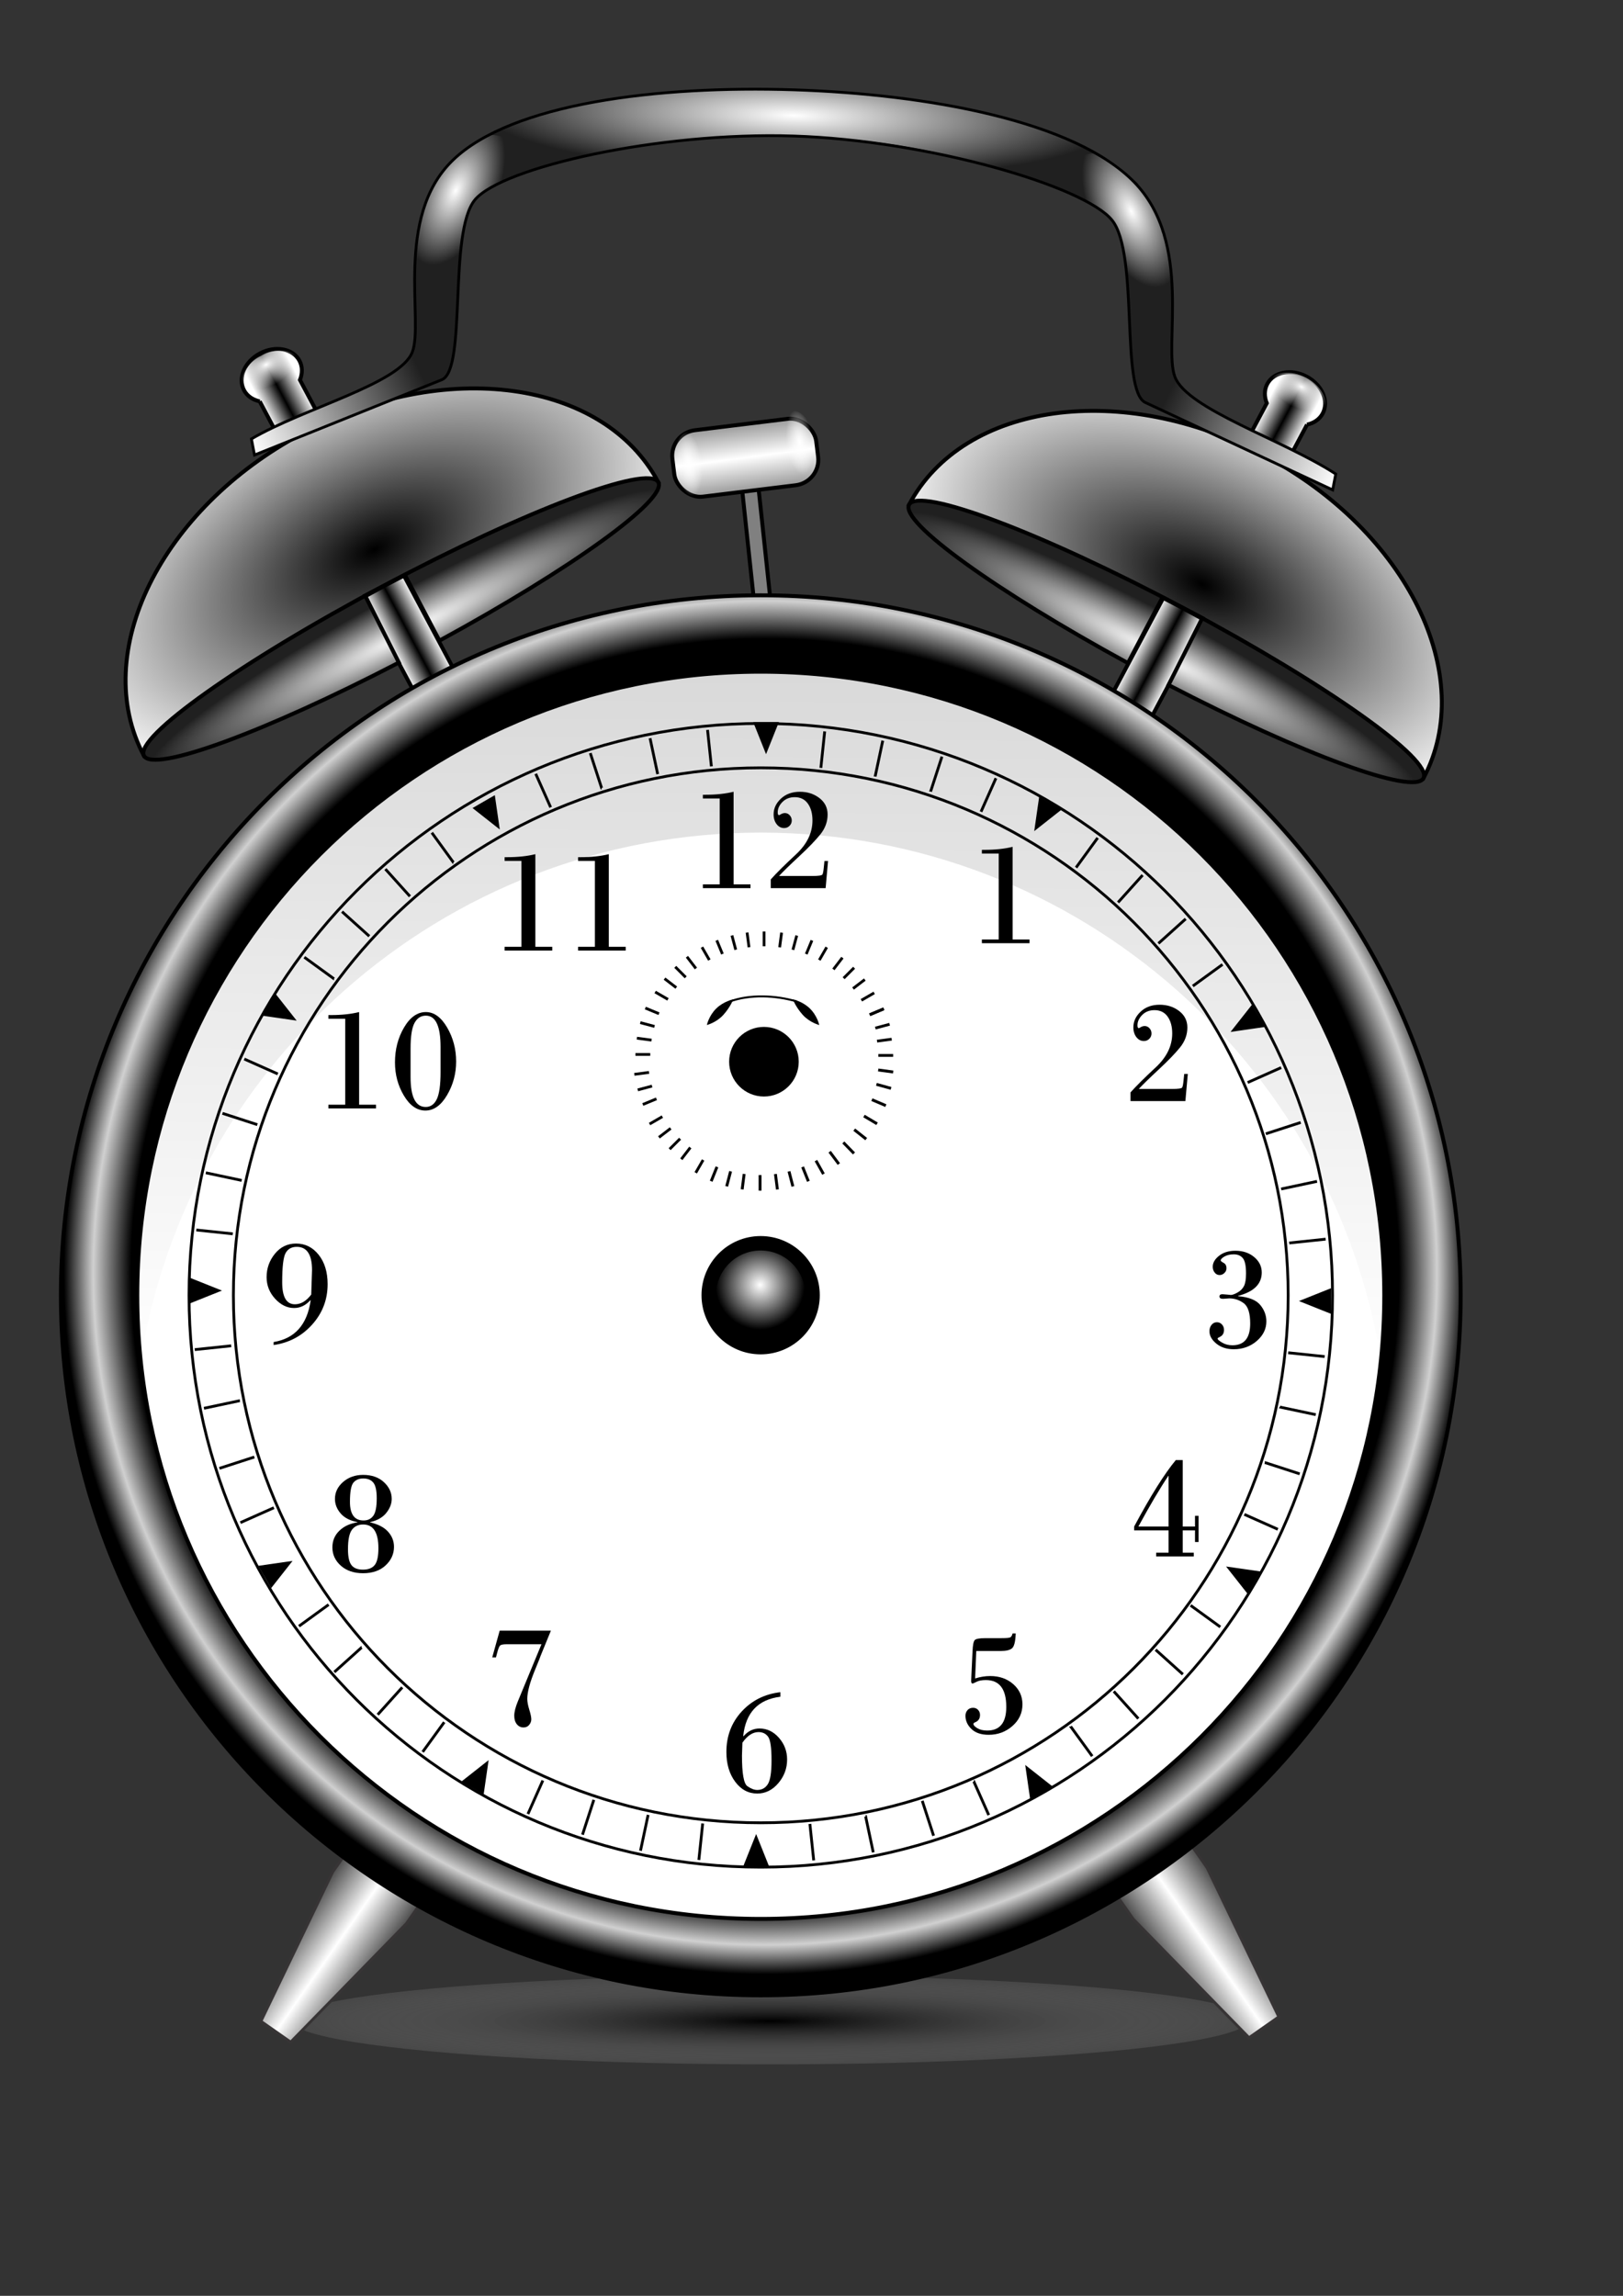 <?xml version="1.0" encoding="UTF-8" standalone="no"?>
<!-- Created with Inkscape (http://www.inkscape.org/) -->

<svg
   xmlns:dc="http://purl.org/dc/elements/1.1/"
   xmlns:cc="http://creativecommons.org/ns#"
   xmlns:rdf="http://www.w3.org/1999/02/22-rdf-syntax-ns#"
   xmlns:svg="http://www.w3.org/2000/svg"
   xmlns="http://www.w3.org/2000/svg"
   xmlns:xlink="http://www.w3.org/1999/xlink"
   xmlns:sodipodi="http://sodipodi.sourceforge.net/DTD/sodipodi-0.dtd"
   xmlns:inkscape="http://www.inkscape.org/namespaces/inkscape"
   width="210mm"
   height="297mm"
   id="svg6098"
   version="1.1"
   inkscape:version="0.47 r22583"
   sodipodi:docname="alarmclock2.svg">
  <rect width="100%" height="100%" fill="#333333" stroke="none"/>
  <defs
     id="defs6100">
    <inkscape:perspective
       sodipodi:type="inkscape:persp3d"
       inkscape:vp_x="0 : 526.18109 : 1"
       inkscape:vp_y="0 : 1000 : 0"
       inkscape:vp_z="744.09448 : 526.18109 : 1"
       inkscape:persp3d-origin="372.04724 : 350.78739 : 1"
       id="perspective281" />
    <linearGradient
       y2="69.571"
       x2="181.26"
       y1="64.065"
       x1="183.518"
       gradientUnits="userSpaceOnUse"
       id="linearGradient4887"
       xlink:href="#linearGradient4443"
       inkscape:collect="always" />
    <linearGradient
       y2="62.029"
       x2="166.16"
       y1="58.163"
       x1="171.736"
       gradientUnits="userSpaceOnUse"
       id="linearGradient4885"
       xlink:href="#linearGradient4443"
       inkscape:collect="always" />
    <linearGradient
       y2="68.117"
       x2="109.102"
       y1="59.212"
       x1="121.473"
       gradientUnits="userSpaceOnUse"
       id="linearGradient4883"
       xlink:href="#linearGradient4443"
       inkscape:collect="always" />
    <linearGradient
       y2="64.514"
       x2="127.965"
       y1="60.062"
       x1="125.01"
       gradientUnits="userSpaceOnUse"
       id="linearGradient4881"
       xlink:href="#linearGradient4443"
       inkscape:collect="always" />
    <radialGradient
       r="12.835"
       fy="4.804"
       fx="-0.053"
       cy="4.804"
       cx="-0.053"
       gradientTransform="matrix(-1.444, 0.768, 0.103, 0.194, 124.384, 69.866)"
       gradientUnits="userSpaceOnUse"
       id="radialGradient4879"
       xlink:href="#linearGradient4538"
       inkscape:collect="always" />
    <radialGradient
       r="5.507"
       fy="169.135"
       fx="387.575"
       cy="169.135"
       cx="387.575"
       gradientTransform="matrix(-0.364, -0.19, -0.129, 0.248, 351.73, 84.789)"
       gradientUnits="userSpaceOnUse"
       id="radialGradient4877"
       xlink:href="#linearGradient4443"
       inkscape:collect="always" />
    <radialGradient
       r="5.507"
       fy="169.135"
       fx="387.575"
       cy="169.135"
       cx="387.575"
       gradientTransform="matrix(1, 0, 0, 0.682, 0, 54.693)"
       gradientUnits="userSpaceOnUse"
       id="radialGradient4875"
       xlink:href="#linearGradient4443"
       inkscape:collect="always" />
    <radialGradient
       r="3.735"
       fy="203.426"
       fx="513.723"
       cy="203.426"
       cx="513.723"
       gradientTransform="matrix(0.257, -0.02, 0.072, 0.622, 6.395, -59.215)"
       gradientUnits="userSpaceOnUse"
       id="radialGradient4873"
       xlink:href="#linearGradient4443"
       inkscape:collect="always" />
    <radialGradient
       r="3.735"
       fy="203.426"
       fx="513.723"
       cy="203.426"
       cx="513.723"
       gradientTransform="matrix(0.257, -0.023, 0.072, 0.621, -1.556, -55.582)"
       gradientUnits="userSpaceOnUse"
       id="radialGradient4871"
       xlink:href="#linearGradient4443"
       inkscape:collect="always" />
    <linearGradient
       y2="80.786"
       x2="140.21"
       y1="76.002"
       x1="140.172"
       gradientTransform="translate(0.164, -2.357)"
       gradientUnits="userSpaceOnUse"
       id="linearGradient4869"
       xlink:href="#linearGradient4431"
       inkscape:collect="always" />
    <linearGradient
       y2="192.38"
       x2="445.546"
       y1="212.876"
       x1="402.929"
       gradientTransform="matrix(-0.282, -0.009, 0, 0.282, 304.956, 3.676)"
       gradientUnits="userSpaceOnUse"
       id="linearGradient4867"
       xlink:href="#linearGradient4538"
       inkscape:collect="always" />
    <linearGradient
       y2="192.38"
       x2="445.546"
       y1="212.876"
       x1="402.929"
       gradientTransform="matrix(0.282, 0.009, 0, 0.282, 0, -6.195)"
       gradientUnits="userSpaceOnUse"
       id="linearGradient4865"
       xlink:href="#linearGradient4538"
       inkscape:collect="always" />
    <radialGradient
       r="19.165"
       fy="65.72"
       fx="122.29"
       cy="65.72"
       cx="122.29"
       gradientTransform="matrix(1.158, -0.58, 0.309, 0.618, -39.43, 95.2)"
       gradientUnits="userSpaceOnUse"
       id="radialGradient4863"
       xlink:href="#linearGradient4528"
       inkscape:collect="always" />
    <radialGradient
       r="50.194"
       fy="116.663"
       fx="150.447"
       cy="116.663"
       cx="150.447"
       gradientTransform="translate(0, 1.58883e-06)"
       gradientUnits="userSpaceOnUse"
       id="radialGradient4859"
       xlink:href="#linearGradient4401"
       inkscape:collect="always" />
    <radialGradient
       r="12.835"
       fy="4.804"
       fx="-0.053"
       cy="4.804"
       cx="-0.053"
       gradientTransform="matrix(1.444, 0.768, -0.103, 0.194, 179.15, 71.472)"
       gradientUnits="userSpaceOnUse"
       id="radialGradient4851"
       xlink:href="#linearGradient4538"
       inkscape:collect="always" />
    <linearGradient
       y2="439.373"
       x2="530.15"
       y1="260.408"
       x1="531.528"
       gradientUnits="userSpaceOnUse"
       id="linearGradient4849"
       xlink:href="#linearGradient4646"
       inkscape:collect="always" />
    <radialGradient
       r="10.303"
       fy="155.079"
       fx="628.77"
       cy="155.079"
       cx="628.77"
       gradientTransform="matrix(0.258, -0.106, 0.226, 0.516, -20.548, 27.499)"
       gradientUnits="userSpaceOnUse"
       id="radialGradient4847"
       xlink:href="#linearGradient4538"
       inkscape:collect="always" />
    <radialGradient
       r="10.303"
       fy="155.079"
       fx="628.77"
       cy="155.079"
       cx="628.77"
       gradientTransform="matrix(-0.258, -0.123, -0.226, 0.501, 325.49, 38.77)"
       gradientUnits="userSpaceOnUse"
       id="radialGradient4845"
       xlink:href="#linearGradient4538"
       inkscape:collect="always" />
    <radialGradient
       r="88.97"
       fy="82.311"
       fx="540.225"
       cy="82.311"
       cx="540.225"
       gradientTransform="matrix(0.256, 0.007, 0, 0.049, 14.337, 25.797)"
       gradientUnits="userSpaceOnUse"
       id="radialGradient4843"
       xlink:href="#linearGradient4538"
       inkscape:collect="always" />
    <radialGradient
       r="19.165"
       fy="66.418"
       fx="121.558"
       cy="66.418"
       cx="121.558"
       gradientTransform="matrix(-1.124, -0.546, -0.302, 0.622, 338.384, 92.467)"
       gradientUnits="userSpaceOnUse"
       id="radialGradient4841"
       xlink:href="#linearGradient4528"
       inkscape:collect="always" />
    <linearGradient
       y2="78.111"
       x2="177.445"
       y1="76.579"
       x1="174.564"
       gradientUnits="userSpaceOnUse"
       id="linearGradient4839"
       xlink:href="#linearGradient4507"
       inkscape:collect="always" />
    <linearGradient
       y2="74.916"
       x2="128.923"
       y1="76.448"
       x1="126.042"
       gradientUnits="userSpaceOnUse"
       id="linearGradient4837"
       xlink:href="#linearGradient4507"
       inkscape:collect="always" />
    <linearGradient
       gradientUnits="userSpaceOnUse"
       y2="64.514"
       x2="127.965"
       y1="60.062"
       x1="125.01"
       id="linearGradient4670"
       xlink:href="#linearGradient4443"
       inkscape:collect="always" />
    <linearGradient
       gradientUnits="userSpaceOnUse"
       y2="68.117"
       x2="109.102"
       y1="59.212"
       x1="121.473"
       id="linearGradient4668"
       xlink:href="#linearGradient4443"
       inkscape:collect="always" />
    <linearGradient
       gradientUnits="userSpaceOnUse"
       y2="62.029"
       x2="166.16"
       y1="58.163"
       x1="171.736"
       id="linearGradient4666"
       xlink:href="#linearGradient4443"
       inkscape:collect="always" />
    <linearGradient
       gradientUnits="userSpaceOnUse"
       y2="69.571"
       x2="181.26"
       y1="64.065"
       x1="183.518"
       id="linearGradient4664"
       xlink:href="#linearGradient4443"
       inkscape:collect="always" />
    <linearGradient
       gradientUnits="userSpaceOnUse"
       y2="439.373"
       x2="530.15"
       y1="260.408"
       x1="531.528"
       id="linearGradient4652"
       xlink:href="#linearGradient4646"
       inkscape:collect="always" />
    <radialGradient
       r="12.835"
       fy="4.804"
       fx="-0.053"
       cy="4.804"
       cx="-0.053"
       gradientTransform="matrix(-1.444, 0.768, 0.103, 0.194, 124.384, 69.866)"
       gradientUnits="userSpaceOnUse"
       id="radialGradient4579"
       xlink:href="#linearGradient4538"
       inkscape:collect="always" />
    <radialGradient
       r="12.835"
       fy="4.804"
       fx="-0.053"
       cy="4.804"
       cx="-0.053"
       gradientTransform="matrix(1.444, 0.768, -0.103, 0.194, 179.15, 71.472)"
       gradientUnits="userSpaceOnUse"
       id="radialGradient4577"
       xlink:href="#linearGradient4538"
       inkscape:collect="always" />
    <radialGradient
       r="19.165"
       fy="66.418"
       fx="121.558"
       cy="66.418"
       cx="121.558"
       gradientTransform="matrix(-1.124, -0.546, -0.302, 0.622, 338.384, 92.467)"
       gradientUnits="userSpaceOnUse"
       id="radialGradient4575"
       xlink:href="#linearGradient4528"
       inkscape:collect="always" />
    <linearGradient
       gradientTransform="matrix(-0.282, -0.009, 0, 0.282, 304.956, 3.676)"
       y2="192.38"
       x2="445.546"
       y1="212.876"
       x1="402.929"
       gradientUnits="userSpaceOnUse"
       id="linearGradient4564"
       xlink:href="#linearGradient4538"
       inkscape:collect="always" />
    <radialGradient
       gradientUnits="userSpaceOnUse"
       gradientTransform="matrix(1.158, -0.58, 0.309, 0.618, -39.43, 95.2)"
       r="19.165"
       fy="65.72"
       fx="122.29"
       cy="65.72"
       cx="122.29"
       id="radialGradient4558"
       xlink:href="#linearGradient4528"
       inkscape:collect="always" />
    <linearGradient
       gradientTransform="matrix(0.282, 0.009, 0, 0.282, 0, -6.195)"
       gradientUnits="userSpaceOnUse"
       y2="192.38"
       x2="445.546"
       y1="212.876"
       x1="402.929"
       id="linearGradient4556"
       xlink:href="#linearGradient4538"
       inkscape:collect="always" />
    <radialGradient
       r="10.303"
       fy="155.079"
       fx="628.77"
       cy="155.079"
       cx="628.77"
       gradientTransform="matrix(-0.258, -0.123, -0.226, 0.501, 325.49, 38.77)"
       gradientUnits="userSpaceOnUse"
       id="radialGradient4552"
       xlink:href="#linearGradient4538"
       inkscape:collect="always" />
    <radialGradient
       gradientUnits="userSpaceOnUse"
       gradientTransform="matrix(0.258, -0.106, 0.226, 0.516, -20.548, 27.499)"
       r="10.303"
       fy="155.079"
       fx="628.77"
       cy="155.079"
       cx="628.77"
       id="radialGradient4548"
       xlink:href="#linearGradient4538"
       inkscape:collect="always" />
    <radialGradient
       gradientUnits="userSpaceOnUse"
       gradientTransform="matrix(0.256, 0.007, 0, 0.049, 14.337, 25.797)"
       r="88.97"
       fy="82.311"
       fx="540.225"
       cy="82.311"
       cx="540.225"
       id="radialGradient4544"
       xlink:href="#linearGradient4538"
       inkscape:collect="always" />
    <linearGradient
       gradientUnits="userSpaceOnUse"
       y2="78.111"
       x2="177.445"
       y1="76.579"
       x1="174.564"
       id="linearGradient4526"
       xlink:href="#linearGradient4507"
       inkscape:collect="always" />
    <radialGradient
       r="5.507"
       fy="169.135"
       fx="387.575"
       cy="169.135"
       cx="387.575"
       gradientTransform="matrix(-0.364, -0.19, -0.129, 0.248, 351.73, 84.789)"
       gradientUnits="userSpaceOnUse"
       id="radialGradient4524"
       xlink:href="#linearGradient4443"
       inkscape:collect="always" />
    <radialGradient
       gradientUnits="userSpaceOnUse"
       gradientTransform="matrix(1, 0, 0, 0.682, 0, 54.693)"
       r="5.507"
       fy="169.135"
       fx="387.575"
       cy="169.135"
       cx="387.575"
       id="radialGradient4519"
       xlink:href="#linearGradient4443"
       inkscape:collect="always" />
    <linearGradient
       gradientUnits="userSpaceOnUse"
       y2="74.916"
       x2="128.923"
       y1="76.448"
       x1="126.042"
       id="linearGradient4513"
       xlink:href="#linearGradient4507"
       inkscape:collect="always" />
    <radialGradient
       gradientUnits="userSpaceOnUse"
       r="3.2"
       fy="117.528"
       fx="150.09"
       cy="117.528"
       cx="150.09"
       id="radialGradient4477"
       xlink:href="#linearGradient4471"
       inkscape:collect="always" />
    <radialGradient
       r="3.735"
       fy="203.426"
       fx="513.723"
       cy="203.426"
       cx="513.723"
       gradientTransform="matrix(0.257, -0.02, 0.072, 0.622, 6.395, -59.215)"
       gradientUnits="userSpaceOnUse"
       id="radialGradient4461"
       xlink:href="#linearGradient4443"
       inkscape:collect="always" />
    <radialGradient
       r="3.735"
       fy="203.426"
       fx="513.723"
       cy="203.426"
       cx="513.723"
       gradientTransform="matrix(0.257, -0.023, 0.072, 0.621, -1.556, -55.582)"
       gradientUnits="userSpaceOnUse"
       id="radialGradient4457"
       xlink:href="#linearGradient4443"
       inkscape:collect="always" />
    <linearGradient
       gradientTransform="translate(0.164, -2.357)"
       gradientUnits="userSpaceOnUse"
       y2="80.786"
       x2="140.21"
       y1="76.002"
       x1="140.172"
       id="linearGradient4437"
       xlink:href="#linearGradient4431"
       inkscape:collect="always" />
    <radialGradient
       gradientUnits="userSpaceOnUse"
       gradientTransform="matrix(1, 0, 0, 0.093, 0, 154.388)"
       r="34.299"
       fy="170.137"
       fx="150.786"
       cy="170.137"
       cx="150.786"
       id="radialGradient4429"
       xlink:href="#linearGradient4423"
       inkscape:collect="always" />
    <radialGradient
       gradientTransform="translate(0, 1.58883e-06)"
       gradientUnits="userSpaceOnUse"
       r="50.194"
       fy="116.663"
       fx="150.447"
       cy="116.663"
       cx="150.447"
       id="radialGradient4407"
       xlink:href="#linearGradient4401"
       inkscape:collect="always" />
    <linearGradient
       gradientUnits="userSpaceOnUse"
       y2="157.05"
       x2="180.553"
       y1="160.743"
       x1="175.279"
       id="linearGradient4399"
       xlink:href="#linearGradient4389"
       inkscape:collect="always" />
    <linearGradient
       gradientUnits="userSpaceOnUse"
       y2="161.057"
       x2="126.293"
       y1="157.364"
       x1="121.019"
       id="linearGradient4395"
       xlink:href="#linearGradient4389"
       inkscape:collect="always" />
    <style
       id="style3178"
       type="text/css">
   
    .str0 {stroke:#373435;stroke-width:0.2}
    .fil0 {fill:none}
    .fil1 {fill:#373435;fill-rule:nonzero}
   
  </style>
    <linearGradient
       id="linearGradient4389">
      <stop
         id="stop4391"
         offset="0"
         style="stop-color:#4d4d4d;stop-opacity:1;" />
      <stop
         style="stop-color:#ffffff;stop-opacity:1;"
         offset="0.5"
         id="stop4397" />
      <stop
         id="stop4393"
         offset="1"
         style="stop-color:#4d4d4d;stop-opacity:1;" />
    </linearGradient>
    <linearGradient
       id="linearGradient4401">
      <stop
         id="stop4403"
         offset="0"
         style="stop-color:#000000;stop-opacity:1;" />
      <stop
         style="stop-color:#000000;stop-opacity:1;"
         offset="0.904"
         id="stop4409" />
      <stop
         id="stop4413"
         offset="0.958"
         style="stop-color:#d0d0d0;stop-opacity:1;" />
      <stop
         id="stop4405"
         offset="1"
         style="stop-color:#000000;stop-opacity:1;" />
    </linearGradient>
    <linearGradient
       id="linearGradient4423">
      <stop
         id="stop4425"
         offset="0"
         style="stop-color:#000000;stop-opacity:1;" />
      <stop
         id="stop4427"
         offset="1"
         style="stop-color:#999999;stop-opacity:0.2;" />
    </linearGradient>
    <linearGradient
       id="linearGradient4431">
      <stop
         id="stop4433"
         offset="0"
         style="stop-color:#999999;stop-opacity:1;" />
      <stop
         style="stop-color:#ffffff;stop-opacity:1;"
         offset="0.5"
         id="stop4439" />
      <stop
         id="stop4435"
         offset="1"
         style="stop-color:#999999;stop-opacity:1;" />
    </linearGradient>
    <linearGradient
       id="linearGradient4443">
      <stop
         id="stop4445"
         offset="0"
         style="stop-color:#ffffff;stop-opacity:1;" />
      <stop
         id="stop4447"
         offset="1"
         style="stop-color:#ffffff;stop-opacity:0;" />
    </linearGradient>
    <linearGradient
       id="linearGradient4471">
      <stop
         id="stop4473"
         offset="0"
         style="stop-color:#ffffff;stop-opacity:1;" />
      <stop
         id="stop4475"
         offset="1"
         style="stop-color:#000000;stop-opacity:1;" />
    </linearGradient>
    <linearGradient
       id="linearGradient4481">
      <stop
         id="stop4483"
         offset="0"
         style="stop-color:#7f7f7f;stop-opacity:1;" />
      <stop
         id="stop4485"
         offset="1"
         style="stop-color:#000000;stop-opacity:1;" />
    </linearGradient>
    <linearGradient
       id="linearGradient4507">
      <stop
         id="stop4509"
         offset="0"
         style="stop-color:#ffffff;stop-opacity:1;" />
      <stop
         style="stop-color:#000000;stop-opacity:1;"
         offset="0.5"
         id="stop4515" />
      <stop
         id="stop4511"
         offset="1"
         style="stop-color:#ffffff;stop-opacity:1;" />
    </linearGradient>
    <linearGradient
       id="linearGradient4528">
      <stop
         id="stop4530"
         offset="0"
         style="stop-color:#000000;stop-opacity:1;" />
      <stop
         id="stop4532"
         offset="1"
         style="stop-color:#ffffff;stop-opacity:1;" />
    </linearGradient>
    <linearGradient
       id="linearGradient4538">
      <stop
         id="stop4540"
         offset="0"
         style="stop-color:#ffffff;stop-opacity:1;" />
      <stop
         id="stop4542"
         offset="1"
         style="stop-color:#202020;stop-opacity:1;" />
    </linearGradient>
    <linearGradient
       id="linearGradient4646">
      <stop
         id="stop4648"
         offset="0"
         style="stop-color:#000000;stop-opacity:0.15;" />
      <stop
         id="stop4650"
         offset="1"
         style="stop-color:#000000;stop-opacity:0;" />
    </linearGradient>
    <linearGradient
       inkscape:collect="always"
       xlink:href="#linearGradient4507"
       id="linearGradient7528"
       gradientUnits="userSpaceOnUse"
       gradientTransform="matrix(6.832,0,0,6.832,-653.686,-174.701)"
       x1="126.042"
       y1="76.448"
       x2="128.923"
       y2="74.916" />
    <linearGradient
       inkscape:collect="always"
       xlink:href="#linearGradient4507"
       id="linearGradient7530"
       gradientUnits="userSpaceOnUse"
       gradientTransform="matrix(6.832,0,0,6.832,-653.686,-174.701)"
       x1="174.564"
       y1="76.579"
       x2="177.445"
       y2="78.111" />
    <radialGradient
       inkscape:collect="always"
       xlink:href="#linearGradient4528"
       id="radialGradient7532"
       gradientUnits="userSpaceOnUse"
       gradientTransform="matrix(-7.679,-3.731,-2.063,4.247,1658.3,457.075)"
       cx="121.558"
       cy="66.418"
       fx="121.558"
       fy="66.418"
       r="19.165" />
    <radialGradient
       inkscape:collect="always"
       xlink:href="#linearGradient4538"
       id="radialGradient7534"
       gradientUnits="userSpaceOnUse"
       gradientTransform="matrix(1.747,0.051,0.001,0.333,-555.73,1.552)"
       cx="540.225"
       cy="82.311"
       fx="540.225"
       fy="82.311"
       r="88.97" />
    <radialGradient
       inkscape:collect="always"
       xlink:href="#linearGradient4538"
       id="radialGradient7536"
       gradientUnits="userSpaceOnUse"
       gradientTransform="matrix(-1.762,-0.84,-1.544,3.425,1570.2,90.195)"
       cx="628.77"
       cy="155.079"
       fx="628.77"
       fy="155.079"
       r="10.303" />
    <radialGradient
       inkscape:collect="always"
       xlink:href="#linearGradient4538"
       id="radialGradient7538"
       gradientUnits="userSpaceOnUse"
       gradientTransform="matrix(1.762,-0.726,1.544,3.525,-794.081,13.185)"
       cx="628.77"
       cy="155.079"
       fx="628.77"
       fy="155.079"
       r="10.303" />
    <linearGradient
       inkscape:collect="always"
       xlink:href="#linearGradient4646"
       id="linearGradient7540"
       gradientUnits="userSpaceOnUse"
       gradientTransform="matrix(1.928,0,0,1.928,-653.686,-174.701)"
       x1="531.528"
       y1="260.408"
       x2="530.15"
       y2="439.373" />
    <radialGradient
       inkscape:collect="always"
       xlink:href="#linearGradient4538"
       id="radialGradient7542"
       gradientUnits="userSpaceOnUse"
       gradientTransform="matrix(9.869,5.248,-0.705,1.326,570.346,313.625)"
       cx="-0.053"
       cy="4.804"
       fx="-0.053"
       fy="4.804"
       r="12.835" />
    <radialGradient
       inkscape:collect="always"
       xlink:href="#linearGradient4423"
       id="radialGradient7544"
       gradientUnits="userSpaceOnUse"
       gradientTransform="matrix(1,0,0,0.093,0,154.388)"
       cx="150.786"
       cy="170.137"
       fx="150.786"
       fy="170.137"
       r="34.299" />
    <linearGradient
       inkscape:collect="always"
       xlink:href="#linearGradient4389"
       id="linearGradient7546"
       gradientUnits="userSpaceOnUse"
       x1="175.279"
       y1="160.743"
       x2="180.553"
       y2="157.05" />
    <linearGradient
       inkscape:collect="always"
       xlink:href="#linearGradient4389"
       id="linearGradient7548"
       gradientUnits="userSpaceOnUse"
       x1="121.019"
       y1="157.364"
       x2="126.293"
       y2="161.057" />
    <radialGradient
       inkscape:collect="always"
       xlink:href="#linearGradient4401"
       id="radialGradient7550"
       gradientUnits="userSpaceOnUse"
       gradientTransform="matrix(6.832,0,0,6.832,-653.686,-174.701)"
       cx="150.447"
       cy="116.663"
       fx="150.447"
       fy="116.663"
       r="50.194" />
    <radialGradient
       inkscape:collect="always"
       xlink:href="#linearGradient4471"
       id="radialGradient7552"
       gradientUnits="userSpaceOnUse"
       cx="150.09"
       cy="117.528"
       fx="150.09"
       fy="117.528"
       r="3.2" />
    <radialGradient
       inkscape:collect="always"
       xlink:href="#linearGradient4528"
       id="radialGradient7554"
       gradientUnits="userSpaceOnUse"
       gradientTransform="matrix(7.91,-3.962,2.114,4.222,-923.087,475.744)"
       cx="122.29"
       cy="65.72"
       fx="122.29"
       fy="65.72"
       r="19.165" />
    <linearGradient
       inkscape:collect="always"
       xlink:href="#linearGradient4538"
       id="linearGradient7556"
       gradientUnits="userSpaceOnUse"
       gradientTransform="matrix(1.928,0.062,0,1.928,-653.686,-217.026)"
       x1="402.929"
       y1="212.876"
       x2="445.546"
       y2="192.38" />
    <linearGradient
       inkscape:collect="always"
       xlink:href="#linearGradient4538"
       id="linearGradient7558"
       gradientUnits="userSpaceOnUse"
       gradientTransform="matrix(-1.928,-0.062,0,1.928,1429.91,-149.583)"
       x1="402.929"
       y1="212.876"
       x2="445.546"
       y2="192.38" />
    <linearGradient
       inkscape:collect="always"
       xlink:href="#linearGradient4431"
       id="linearGradient7560"
       gradientUnits="userSpaceOnUse"
       gradientTransform="matrix(6.832,0,0,6.832,-626.401,-269.166)"
       x1="140.172"
       y1="76.002"
       x2="140.21"
       y2="80.786" />
    <linearGradient
       inkscape:collect="always"
       xlink:href="#linearGradient4443"
       id="linearGradient7581"
       gradientUnits="userSpaceOnUse"
       gradientTransform="matrix(6.832, 0, 0, 6.832, -653.686, -174.701)"
       x1="183.518"
       y1="64.065"
       x2="181.26"
       y2="69.571" />
    <linearGradient
       inkscape:collect="always"
       xlink:href="#linearGradient4443"
       id="linearGradient7584"
       gradientUnits="userSpaceOnUse"
       gradientTransform="matrix(6.832, 0, 0, 6.832, -653.686, -174.701)"
       x1="171.736"
       y1="58.163"
       x2="166.16"
       y2="62.029" />
    <linearGradient
       inkscape:collect="always"
       xlink:href="#linearGradient4443"
       id="linearGradient7587"
       gradientUnits="userSpaceOnUse"
       gradientTransform="matrix(6.832, 0, 0, 6.832, -653.686, -174.701)"
       x1="121.473"
       y1="59.212"
       x2="109.102"
       y2="68.117" />
    <linearGradient
       inkscape:collect="always"
       xlink:href="#linearGradient4443"
       id="linearGradient7590"
       gradientUnits="userSpaceOnUse"
       gradientTransform="matrix(6.832, 0, 0, 6.832, -653.686, -174.701)"
       x1="125.01"
       y1="60.062"
       x2="127.965"
       y2="64.514" />
    <radialGradient
       inkscape:collect="always"
       xlink:href="#linearGradient4538"
       id="radialGradient3562"
       gradientUnits="userSpaceOnUse"
       gradientTransform="matrix(-9.869,5.248,0.705,1.326,196.16,302.654)"
       cx="-0.053"
       cy="4.804"
       fx="-0.053"
       fy="4.804"
       r="12.835" />
    <radialGradient
       inkscape:collect="always"
       xlink:href="#linearGradient4443"
       id="radialGradient3565"
       gradientUnits="userSpaceOnUse"
       gradientTransform="matrix(-2.486,-1.296,-0.884,1.696,1749.48,404.617)"
       cx="387.575"
       cy="169.135"
       fx="387.575"
       fy="169.135"
       r="5.507" />
    <radialGradient
       inkscape:collect="always"
       xlink:href="#linearGradient4443"
       id="radialGradient3568"
       gradientUnits="userSpaceOnUse"
       gradientTransform="matrix(2.486,-1.296,0.884,1.696,-982.873,393.766)"
       cx="387.575"
       cy="169.135"
       fx="387.575"
       fy="169.135"
       r="5.507" />
    <radialGradient
       inkscape:collect="always"
       xlink:href="#linearGradient4443"
       id="radialGradient3575"
       gradientUnits="userSpaceOnUse"
       gradientTransform="matrix(1.755,-0.134,0.489,4.249,-609.996,-579.281)"
       cx="513.723"
       cy="203.426"
       fx="513.723"
       fy="203.426"
       r="3.735" />
    <radialGradient
       inkscape:collect="always"
       xlink:href="#linearGradient4443"
       id="radialGradient3578"
       gradientUnits="userSpaceOnUse"
       gradientTransform="matrix(1.755,-0.159,0.489,4.242,-664.315,-554.464)"
       cx="513.723"
       cy="203.426"
       fx="513.723"
       fy="203.426"
       r="3.735" />
    <inkscape:perspective
       id="perspective3095"
       inkscape:persp3d-origin="0.5 : 0.33333333 : 1"
       inkscape:vp_z="1 : 0.5 : 1"
       inkscape:vp_y="0 : 1000 : 0"
       inkscape:vp_x="0 : 0.5 : 1"
       sodipodi:type="inkscape:persp3d" />
    <inkscape:perspective
       id="perspective3213"
       inkscape:persp3d-origin="0.5 : 0.33333333 : 1"
       inkscape:vp_z="1 : 0.5 : 1"
       inkscape:vp_y="0 : 1000 : 0"
       inkscape:vp_x="0 : 0.5 : 1"
       sodipodi:type="inkscape:persp3d" />
    <inkscape:perspective
       id="perspective3310"
       inkscape:persp3d-origin="0.5 : 0.33333333 : 1"
       inkscape:vp_z="1 : 0.5 : 1"
       inkscape:vp_y="0 : 1000 : 0"
       inkscape:vp_x="0 : 0.5 : 1"
       sodipodi:type="inkscape:persp3d" />
  </defs>
  <sodipodi:namedview
     id="base"
     pagecolor="#ffffff"
     bordercolor="#666666"
     borderopacity="1.0"
     inkscape:pageopacity="0.0"
     inkscape:pageshadow="2"
     inkscape:zoom="0.39781772"
     inkscape:cx="987.35131"
     inkscape:cy="753.73069"
     inkscape:document-units="px"
     inkscape:current-layer="g3746"
     showgrid="false"
     inkscape:window-width="1366"
     inkscape:window-height="743"
     inkscape:window-x="0"
     inkscape:window-y="1"
     inkscape:window-maximized="1" />
  <g
     inkscape:label="Camada 1"
     inkscape:groupmode="layer"
     id="layer1">
    <g
       id="g3746">
      <path
         style="fill:url(#linearGradient7528);fill-rule:evenodd;stroke:#000000;stroke-width:1.928;stroke-miterlimit:4;stroke-opacity:1;stroke-dasharray:none"
         inkscape:connector-curvature="0"
         d="m 126.995,196.24 80.492,151.383 19.686,-10.467 -80.492,-151.383 c 1.274,-3.158 1.298,-6.52 -0.23,-9.395 -3.168,-5.959 -11.807,-7.563 -19.295,-3.582 -7.488,3.981 -10.989,12.04 -7.821,17.999 1.528,2.875 4.33,4.734 7.66,5.445 z"
         class="fil0 str0"
         id="_216857472" />
      <path
         style="fill:url(#linearGradient7530);fill-rule:evenodd;stroke:#000000;stroke-width:1.928;stroke-miterlimit:4;stroke-opacity:1;stroke-dasharray:none"
         inkscape:connector-curvature="0"
         d="M 639.189,207.604 558.697,358.987 539.011,348.52 619.503,197.137 c -1.274,-3.158 -1.298,-6.52 0.23,-9.395 3.168,-5.959 11.807,-7.563 19.295,-3.582 7.488,3.981 10.989,12.04 7.821,17.999 -1.528,2.875 -4.33,4.734 -7.66,5.445 z"
         class="fil0 str0"
         id="_214191432" />
      <path
         id="path4571"
         class="fil0 str0"
         d="m 588.121,302.256 -19.308,-10.032 -8.982,15.81 -115.258,-61.284 c 26.649,-50.119 104.562,-60.807 174.025,-23.873 69.463,36.934 104.171,107.504 77.523,157.623 L 579.824,318.664 z"
         inkscape:connector-curvature="0"
         style="fill:url(#radialGradient7532);fill-rule:evenodd;stroke:#000000;stroke-width:1.928;stroke-miterlimit:4;stroke-opacity:1;stroke-dasharray:none"
         sodipodi:nodetypes="ccccsccc" />
      <rect
         class="fil0 str0"
         transform="matrix(0.996,-0.088,0.106,0.994,0,0)"
         width="8.051"
         height="58.095"
         id="rect3204"
         x="335.59"
         y="271.068"
         style="fill:#808080;fill-rule:evenodd;stroke:#000000;stroke-width:1.928;stroke-miterlimit:4;stroke-opacity:1;stroke-dasharray:none" />
      <path
         inkscape:transform-center-y="-34.028051"
         inkscape:transform-center-x="137.76807"
         sodipodi:nodetypes="czzcscsscsc"
         inkscape:connector-curvature="0"
         id="path4536"
         d="m 218.931,80.771 c 12.273,-12.822 37.754,-25.226 80.839,-32.366 43.085,-7.14 135.658,-6.656 186.594,8.064 50.936,14.72 52.81,19.519 69.965,33.007 0,0 5.121,10.801 0,15.755 -5.12,4.955 -14.574,-0.078 -14.574,-0.078 C 530.898,97.286 514.524,89.884 481.875,80.522 425.002,64.214 366.371,62.383 304.794,72.801 c -15.223,2.575 -53.764,10.007 -70.976,23.177 0,0 -5.201,1.404 -11.897,-3.146 C 215.225,88.283 218.931,80.771 218.931,80.771 z"
         style="fill:url(#radialGradient7534);fill-rule:evenodd;stroke:none" />
      <path
         inkscape:transform-center-y="-8.0026926"
         inkscape:transform-center-x="221.16716"
         style="fill:url(#radialGradient7536);fill-rule:evenodd;stroke:none"
         d="m 202.741,168.38 c 0,0 -2.714,9.023 1.551,12.844 4.265,3.821 12.213,4.466 12.213,4.466 0,0 4.846,-6.24 5.234,-10.298 0.387,-4.058 1.745,-26.113 2.326,-35.981 0.581,-9.867 2.199,-26.403 3.877,-32.054 4.348,-14.639 14.722,-16.839 20.726,-19.505 5.343,-2.373 4.859,-11.441 3.18,-15.63 -2.279,-5.685 -11.459,-7.055 -14.02,-5.761 -3.432,1.733 -23.775,11.422 -30.821,35.954 -1.764,6.141 -4.846,24.85 -4.459,33.198 0.387,8.348 0.194,32.767 0.194,32.767 z"
         id="path4550"
         inkscape:connector-curvature="0"
         sodipodi:nodetypes="cscssssssssc" />
      <path
         inkscape:transform-center-y="-2.9014723"
         inkscape:transform-center-x="54.571666"
         sodipodi:nodetypes="cscssssssssc"
         inkscape:connector-curvature="0"
         id="path4546"
         d="m 573.381,179.895 c 0,0 2.714,9.199 -1.551,12.744 -4.265,3.545 -12.213,3.676 -12.213,3.676 0,0 -4.846,-6.554 -5.234,-10.637 -0.387,-4.083 -1.745,-26.226 -2.326,-36.131 -0.581,-9.905 -2.199,-26.546 -3.877,-32.305 -4.348,-14.92 -14.722,-17.792 -20.726,-20.847 -5.343,-2.718 -4.859,-11.756 -3.18,-15.836 2.279,-5.537 11.459,-6.313 14.02,-4.853 3.432,1.955 23.775,12.961 30.821,37.949 1.764,6.255 4.846,25.163 4.459,33.486 -0.387,8.323 -0.194,32.754 -0.194,32.754 z"
         style="fill:url(#radialGradient7538);fill-rule:evenodd;stroke:none" />
      <circle
         d="m 195.635,118.264 c 0,25.134 -20.375,45.508 -45.508,45.508 -25.134,0 -45.508,-20.375 -45.508,-45.508 0,-25.134 20.375,-45.508 45.508,-45.508 25.134,0 45.508,20.375 45.508,45.508 z"
         transform="matrix(6.832,0,0,6.832,-653.686,-174.701)"
         class="fil0 str0"
         cx="150.127"
         cy="118.264"
         r="45.508"
         id="circle3186"
         sodipodi:cx="150.127"
         sodipodi:cy="118.264"
         sodipodi:rx="45.5084"
         sodipodi:ry="45.5084"
         style="fill:#ffffff;fill-opacity:1;fill-rule:evenodd;stroke:none" />
      <path
         id="path4629"
         d="m 372.031,326.106 c -169.675,0 -307.197,137.522 -307.197,307.197 0,13.735 0.905,27.296 2.651,40.554 19.806,-150.554 148.585,-266.764 304.546,-266.764 155.96,0 284.8,116.21 304.606,266.764 1.747,-13.258 2.651,-26.819 2.651,-40.554 0,-169.675 -137.582,-307.197 -307.257,-307.197 z"
         style="fill:url(#linearGradient7540);fill-opacity:1;fill-rule:nonzero;stroke:none"
         inkscape:connector-curvature="0" />
      <path
         style="fill:url(#radialGradient7542);fill-rule:evenodd;stroke:#000000;stroke-width:1.928;stroke-miterlimit:4;stroke-opacity:1"
         d="m 696.12,380.5 c -4.537,8.533 -59.405,-11.67 -124.679,-45.559 l 16.387,-32.487 c -3.74,-2.088 -15.296,-8.328 -19.352,-10.316 l -16.878,32.085 c -64.359,-35.075 -111.551,-68.962 -107.025,-77.475 4.761,-8.954 64.931,13.729 134.394,50.663 69.463,36.934 121.915,74.134 117.154,83.087 z"
         id="path4573"
         inkscape:connector-curvature="0"
         sodipodi:nodetypes="sccccsss" />
      <ellipse
         d="m 185.085,170.137 c 0,1.754 -15.356,3.175 -34.299,3.175 -18.943,0 -34.299,-1.421 -34.299,-3.175 0,-1.754 15.356,-3.175 34.299,-3.175 18.943,0 34.299,1.421 34.299,3.175 z"
         transform="matrix(6.832,0,0,6.832,-653.686,-174.701)"
         class="fil0 str0"
         cx="150.786"
         cy="170.137"
         rx="34.299"
         ry="3.175"
         id="ellipse3357"
         sodipodi:cx="150.786"
         sodipodi:cy="170.13699"
         sodipodi:rx="34.299301"
         sodipodi:ry="3.175"
         style="fill:url(#radialGradient7544);fill-opacity:1;fill-rule:evenodd;stroke:none" />
      <polygon
         transform="matrix(6.832,0,0,6.832,-653.686,-174.701)"
         class="fil0 str0"
         points="175.279,160.743 180.553,157.05 182.076,159.225 187.215,169.91 185.085,171.402 176.802,162.918 "
         id="polygon3353"
         style="fill:url(#linearGradient7546);fill-rule:evenodd;stroke:#373435;stroke-width:0.2" />
      <polygon
         transform="matrix(6.832,0,0,6.832,-653.686,-174.701)"
         class="fil0 str0"
         points="126.293,161.057 121.019,157.364 119.496,159.539 114.357,170.225 116.487,171.716 124.77,163.232 "
         id="polygon3355"
         style="fill:url(#linearGradient7548);fill-rule:evenodd;stroke:#373435;stroke-width:0.2" />
      <path
         class="fil0 str0"
         d="m 372.047,291.064 c 189.029,0 342.268,153.239 342.268,342.268 0,189.029 -153.239,342.268 -342.268,342.268 -189.029,0 -342.268,-153.239 -342.268,-342.268 0,-189.029 153.239,-342.268 342.268,-342.268 z m 0,37.36 c 168.396,0 304.908,136.512 304.908,304.908 0,168.396 -136.512,304.908 -304.908,304.908 -168.396,0 -304.908,-136.512 -304.908,-304.908 0,-168.396 136.512,-304.908 304.908,-304.908 z"
         id="path3182"
         inkscape:connector-curvature="0"
         style="fill:url(#radialGradient7550);fill-rule:evenodd;stroke:#000000;stroke-width:1.928;stroke-miterlimit:4;stroke-opacity:1;stroke-dasharray:none" />
      <path
         class="fil0 str0"
         d="m 372.047,353.733 c 154.418,0 279.599,125.181 279.599,279.599 0,154.418 -125.181,279.599 -279.599,279.599 -154.418,0 -279.599,-125.181 -279.599,-279.599 0,-154.418 125.181,-279.599 279.599,-279.599 z m 0,21.693 c 142.437,0 257.906,115.469 257.906,257.906 0,142.437 -115.469,257.906 -257.906,257.906 -142.437,0 -257.906,-115.469 -257.906,-257.906 0,-142.437 115.469,-257.906 257.906,-257.906 z"
         id="path3184"
         inkscape:connector-curvature="0"
         style="fill:none;stroke:#000000;stroke-width:1.366;stroke-opacity:1" />
      <circle
         d="m 154.36,118.264 c 0,2.338 -1.895,4.233 -4.233,4.233 -2.338,0 -4.233,-1.895 -4.233,-4.233 0,-2.338 1.895,-4.233 4.233,-4.233 2.338,0 4.233,1.895 4.233,4.233 z"
         transform="matrix(6.832,0,0,6.832,-653.686,-174.701)"
         class="fil0 str0"
         cx="150.127"
         cy="118.264"
         r="4.233"
         id="circle3188"
         sodipodi:cx="150.127"
         sodipodi:cy="118.264"
         sodipodi:rx="4.2329998"
         sodipodi:ry="4.2329998"
         style="fill:#000000;fill-rule:evenodd;stroke:none" />
      <circle
         d="m 153.327,118.264 c 0,1.767 -1.433,3.2 -3.2,3.2 -1.767,0 -3.2,-1.433 -3.2,-3.2 0,-1.767 1.433,-3.2 3.2,-3.2 1.767,0 3.2,1.433 3.2,3.2 z"
         transform="matrix(6.832,0,0,6.832,-653.686,-174.701)"
         class="fil0 str0"
         cx="150.127"
         cy="118.264"
         r="3.2"
         id="circle3190"
         sodipodi:cx="150.127"
         sodipodi:cy="118.264"
         sodipodi:rx="3.1998999"
         sodipodi:ry="3.1998999"
         style="fill:url(#radialGradient7552);fill-rule:evenodd;stroke:none" />
      <path
         sodipodi:nodetypes="ccccsccc"
         style="fill:url(#radialGradient7554);fill-rule:evenodd;stroke:#000000;stroke-width:1.928;stroke-miterlimit:4;stroke-opacity:1;stroke-dasharray:none"
         inkscape:connector-curvature="0"
         d="m 178.385,291.285 19.308,-10.032 8.982,15.81 115.258,-61.284 C 295.285,185.66 217.371,174.972 147.908,211.906 78.445,248.84 43.737,319.41 70.385,369.529 L 186.681,307.693 z"
         class="fil0 str0"
         id="_215788296" />
      <path
         inkscape:transform-center-y="28.520974"
         inkscape:transform-center-x="250.44595"
         inkscape:connector-curvature="0"
         id="path4554"
         d="m 219.182,183.271 -17.11,-13.085 c 0,0 -1.205,4.781 -3.374,7.12 -2.169,2.34 -10.604,7.85 -14.941,9.879 -4.338,2.029 -60.971,26.945 -60.971,26.945 l 1.446,8.24 90.13,-35.641 c 0,0 3.374,-1.096 4.82,-3.459 z"
         style="fill:url(#linearGradient7556);fill-rule:evenodd;stroke:none" />
      <path
         inkscape:transform-center-y="36.073447"
         inkscape:transform-center-x="25.242785"
         style="fill:url(#linearGradient7558);fill-rule:evenodd;stroke:none"
         d="m 557.037,194.207 17.11,-11.978 c 0,0 1.205,4.859 3.374,7.339 2.169,2.48 10.604,8.537 14.941,10.846 4.338,2.309 60.971,30.892 60.971,30.892 l -1.446,8.147 -90.13,-41.476 c 0,0 -3.374,-1.314 -4.82,-3.771 z"
         id="path4562"
         inkscape:connector-curvature="0" />
      <path
         inkscape:transform-center-y="0.15234544"
         inkscape:transform-center-x="137.85449"
         class="fil0 str0"
         d="m 388.09,66.51 c -65.882,-2.133 -142.504,15.341 -155.768,31.113 -13.265,15.772 -3.859,83.066 -16.269,88.053 l -91.594,36.805 -1.506,-7.883 c 25.811,-15.133 72.472,-26.888 78.638,-42.347 5.873,-14.726 -9.046,-66.043 19.885,-93.962 28.931,-27.919 100.732,-36.51 166.614,-34.378 65.882,2.133 137.683,15.372 166.614,45.164 28.931,29.792 14.012,80.142 19.885,95.249 6.166,15.858 52.827,30.634 78.638,47.438 l -1.506,7.785 -91.594,-42.735 C 547.717,191.024 557.122,124.338 543.858,107.708 530.593,91.077 453.972,68.643 388.09,66.51 z"
         id="path3200"
         inkscape:connector-curvature="0"
         style="fill:none;stroke:#000000;stroke-width:1.366;stroke-opacity:1" />
      <rect
         class="fil0 str0"
         transform="matrix(0.993,-0.122,0.122,0.993,0,0)"
         width="70.804"
         height="32.69"
         rx="12.544"
         ry="12.494"
         id="rect3202"
         x="298.883"
         y="250.112"
         style="fill:url(#linearGradient7560);fill-rule:evenodd;stroke:#000000;stroke-width:1.928;stroke-miterlimit:4;stroke-opacity:1;stroke-dasharray:none" />
      <polygon
         transform="matrix(6.832,0,0,6.832,-654.243,-178.48)"
         class="fil0 str0"
         points="150.595,77.895 149.822,77.895 150.208,78.862 150.595,79.83 150.982,78.862 151.368,77.895 "
         id="polygon3210"
         style="fill:#000000;fill-rule:evenodd;stroke:#000000;stroke-width:0.2;stroke-opacity:1" />
      <polygon
         transform="matrix(6.832,0,0,6.832,-653.686,-174.701)"
         class="fil0 str0"
         points="131.021,82.638 130.351,83.025 129.682,83.412 130.5,84.056 131.319,84.701 131.17,83.669 "
         id="polygon3212"
         style="fill:#000000;fill-opacity:1;fill-rule:evenodd;stroke:#000000;stroke-width:0.2;stroke-opacity:1" />
      <polygon
         transform="matrix(6.832,0,0,6.832,-653.116,-175.699)"
         class="fil0 str0"
         points="170.728,83.29 170.058,82.903 169.909,83.934 169.761,84.965 170.579,84.321 171.398,83.676 "
         id="polygon3214"
         style="fill:#000000;fill-opacity:1;fill-rule:evenodd;stroke:#000000;stroke-width:0.2;stroke-opacity:1" />
      <polygon
         transform="matrix(6.832,0,0,6.832,-652.546,-175.129)"
         class="fil0 str0"
         points="185.504,98.384 185.117,97.714 184.472,98.533 183.828,99.351 184.859,99.202 185.89,99.053 "
         id="polygon3216"
         style="fill:#000000;fill-opacity:1;fill-rule:evenodd;stroke:#000000;stroke-width:0.2;stroke-opacity:1" />
      <polygon
         transform="matrix(6.832,0,0,6.832,-655.68,-175.251)"
         class="fil0 str0"
         points="116.33,97.742 116.974,98.56 115.943,98.411 114.912,98.263 115.298,97.593 115.685,96.923 "
         id="polygon3218"
         style="fill:#000000;fill-opacity:1;fill-rule:evenodd;stroke:#000000;stroke-width:0.2;stroke-opacity:1" />
      <polygon
         transform="matrix(6.832,0,0,6.832,-654.684,-173.134)"
         class="fil0 str0"
         points="129.699,153.217 129.029,152.83 129.848,152.186 130.666,151.541 130.517,152.572 130.368,153.603 "
         id="polygon3220"
         style="fill:#000000;fill-opacity:1;fill-rule:evenodd;stroke:#000000;stroke-width:0.2;stroke-opacity:1" />
      <polygon
         transform="matrix(6.832,0,0,6.832,-654.114,-175.556)"
         class="fil0 str0"
         points="170.229,153.917 170.899,153.53 170.08,152.886 169.262,152.241 169.411,153.273 169.56,154.304 "
         id="polygon3222"
         style="fill:#000000;fill-opacity:1;fill-rule:evenodd;stroke:#000000;stroke-width:0.2;stroke-opacity:1" />
      <polygon
         transform="matrix(6.832,0,0,6.832,-656.394,-174.701)"
         class="fil0 str0"
         points="109.761,117.933 109.761,118.707 110.729,118.32 111.696,117.933 110.729,117.547 109.761,117.16 "
         id="polygon3224"
         style="fill:#000000;fill-opacity:1;fill-rule:evenodd;stroke:#000000;stroke-width:0.2;stroke-opacity:1" />
      <polygon
         transform="matrix(6.832,0,0,6.832,-652.689,-174.274)"
         class="fil0 str0"
         points="190.717,118.619 190.717,119.392 189.75,119.006 188.783,118.619 189.75,118.232 190.717,117.846 "
         id="polygon3226"
         style="fill:#000000;fill-opacity:1;fill-rule:evenodd;stroke:#000000;stroke-width:0.2;stroke-opacity:1" />
      <polygon
         transform="matrix(6.832,0,0,6.832,-654.969,-173.846)"
         class="fil0 str0"
         points="114.901,138.256 115.288,138.926 115.933,138.107 116.577,137.289 115.546,137.437 114.515,137.586 "
         id="polygon3228"
         style="fill:#000000;fill-opacity:1;fill-rule:evenodd;stroke:#000000;stroke-width:0.2;stroke-opacity:1" />
      <polygon
         transform="matrix(6.832,0,0,6.832,-652.404,-174.131)"
         class="fil0 str0"
         points="185.163,138.697 184.776,139.367 184.132,138.548 183.487,137.73 184.519,137.878 185.55,138.027 "
         id="polygon3230"
         style="fill:#000000;fill-opacity:1;fill-rule:evenodd;stroke:#000000;stroke-width:0.2;stroke-opacity:1" />
      <polyline
         transform="matrix(6.832,0,0,6.832,-653.971,-175.271)"
         style="fill:none;stroke:#000000;stroke-width:0.2;stroke-opacity:1"
         points="146.367,77.891 146.642,80.501 146.642,80.501 "
         class="fil0 str0"
         id="_215787600" />
      <polyline
         transform="matrix(6.832,0,0,6.832,-653.829,-175.841)"
         style="fill:none;stroke:#000000;stroke-width:0.2;stroke-opacity:1"
         points="142.231,78.571 142.777,81.138 142.777,81.138 "
         class="fil0 str0"
         id="_215787048" />
      <polyline
         transform="matrix(6.832,0,0,6.832,-654.399,-176.839)"
         style="fill:none;stroke:#000000;stroke-width:0.2;stroke-opacity:1"
         points="138.037,79.782 138.848,82.278 138.849,82.278 "
         class="fil0 str0"
         id="_216858312" />
      <polyline
         transform="matrix(6.832,0,0,6.832,-654.542,-177.124)"
         style="fill:none;stroke:#000000;stroke-width:0.2;stroke-opacity:1"
         points="134.152,81.304 135.22,83.702 135.22,83.702 "
         class="fil0 str0"
         id="_214191360" />
      <polyline
         transform="matrix(6.832,0,0,6.832,-653.686,-175.129)"
         style="fill:none;stroke:#000000;stroke-width:0.2;stroke-opacity:1"
         points="154.712,77.979 154.437,80.589 154.437,80.589 "
         class="fil0 str0"
         id="_218418568" />
      <polyline
         transform="matrix(6.832,0,0,6.832,-653.544,-175.271)"
         style="fill:none;stroke:#000000;stroke-width:0.2;stroke-opacity:1"
         points="158.847,78.659 158.302,81.226 158.302,81.227 "
         class="fil0 str0"
         id="_219188944" />
      <polyline
         transform="matrix(6.832,0,0,6.832,-653.259,-175.699)"
         style="fill:none;stroke:#000000;stroke-width:0.2;stroke-opacity:1"
         points="163.041,79.87 162.23,82.366 162.23,82.367 "
         class="fil0 str0"
         id="_219188920" />
      <polyline
         transform="matrix(6.832,0,0,6.832,-653.401,-175.556)"
         style="fill:none;stroke:#000000;stroke-width:0.2;stroke-opacity:1"
         points="166.926,81.392 165.859,83.79 165.859,83.79 "
         class="fil0 str0"
         id="_219188296" />
      <polyline
         transform="matrix(6.832,0,0,6.832,-654.542,-175.271)"
         style="fill:none;stroke:#000000;stroke-width:0.2;stroke-opacity:1"
         points="117.589,94.161 119.712,95.704 119.713,95.704 "
         class="fil0 str0"
         id="_219190288" />
      <polyline
         transform="matrix(6.832,0,0,6.832,-654.256,-175.414)"
         style="fill:none;stroke:#000000;stroke-width:0.2;stroke-opacity:1"
         points="120.246,90.92 122.197,92.676 122.197,92.676 "
         class="fil0 str0"
         id="_219188176" />
      <polyline
         transform="matrix(6.832,0,0,6.832,-654.542,-175.556)"
         style="fill:none;stroke:#000000;stroke-width:0.2;stroke-opacity:1"
         points="123.392,87.893 125.148,89.844 125.148,89.844 "
         class="fil0 str0"
         id="_219190096" />
      <polyline
         transform="matrix(6.832,0,0,6.832,-654.114,-175.556)"
         style="fill:none;stroke:#000000;stroke-width:0.2;stroke-opacity:1"
         points="126.653,85.29 128.195,87.413 128.196,87.413 "
         class="fil0 str0"
         id="_219187120" />
      <polyline
         transform="matrix(6.832,0,0,6.832,-653.259,-174.844)"
         style="fill:none;stroke:#000000;stroke-width:0.2;stroke-opacity:1"
         points="183.124,94.616 181.001,96.159 181.001,96.159 "
         class="fil0 str0"
         id="_219189160" />
      <polyline
         transform="matrix(6.832,0,0,6.832,-653.116,-174.986)"
         style="fill:none;stroke:#000000;stroke-width:0.2;stroke-opacity:1"
         points="180.467,91.375 178.517,93.131 178.517,93.131 "
         class="fil0 str0"
         id="_216860272" />
      <polyline
         transform="matrix(6.832,0,0,6.832,-652.689,-175.699)"
         style="fill:none;stroke:#000000;stroke-width:0.2;stroke-opacity:1"
         points="177.321,88.348 175.565,90.299 175.565,90.299 "
         class="fil0 str0"
         id="_219188776" />
      <polyline
         transform="matrix(6.832,0,0,6.832,-652.404,-176.126)"
         style="fill:none;stroke:#000000;stroke-width:0.2;stroke-opacity:1"
         points="174.061,85.745 172.518,87.868 172.518,87.868 "
         class="fil0 str0"
         id="_215787744" />
      <polyline
         transform="matrix(6.832,0,0,6.832,-654.399,-174.559)"
         style="fill:none;stroke:#000000;stroke-width:0.2;stroke-opacity:1"
         points="190.674,114.232 188.064,114.506 188.064,114.506 "
         class="fil0 str0"
         id="_219189232" />
      <polyline
         transform="matrix(6.832,0,0,6.832,-653.971,-174.559)"
         style="fill:none;stroke:#000000;stroke-width:0.2;stroke-opacity:1"
         points="189.994,110.096 187.427,110.642 187.427,110.642 "
         class="fil0 str0"
         id="_219189952" />
      <polyline
         transform="matrix(6.832,0,0,6.832,-653.686,-174.701)"
         style="fill:none;stroke:#000000;stroke-width:0.2;stroke-opacity:1"
         points="188.783,105.902 186.287,106.713 186.287,106.713 "
         class="fil0 str0"
         id="_218417128" />
      <polyline
         transform="matrix(6.832,0,0,6.832,-652.831,-174.986)"
         style="fill:none;stroke:#000000;stroke-width:0.2;stroke-opacity:1"
         points="187.261,102.017 184.863,103.085 184.863,103.085 "
         class="fil0 str0"
         id="_218418928" />
      <polyline
         transform="matrix(6.832,0,0,6.832,-655.254,-175.129)"
         style="fill:none;stroke:#000000;stroke-width:0.2;stroke-opacity:1"
         points="109.962,113.66 112.572,113.935 112.572,113.935 "
         class="fil0 str0"
         id="_120270400" />
      <polyline
         transform="matrix(6.832,0,0,6.832,-655.254,-174.844)"
         style="fill:none;stroke:#000000;stroke-width:0.2;stroke-opacity:1"
         points="110.642,109.525 113.209,110.07 113.209,110.07 "
         class="fil0 str0"
         id="_214717040" />
      <polyline
         transform="matrix(6.832,0,0,6.832,-655.397,-175.271)"
         style="fill:none;stroke:#000000;stroke-width:0.2;stroke-opacity:1"
         points="111.853,105.331 114.349,106.142 114.349,106.142 "
         class="fil0 str0"
         id="_218417680" />
      <polyline
         transform="matrix(6.832,0,0,6.832,-655.112,-175.271)"
         style="fill:none;stroke:#000000;stroke-width:0.2;stroke-opacity:1"
         points="113.375,101.446 115.773,102.513 115.773,102.513 "
         class="fil0 str0"
         id="_218419120" />
      <polyline
         transform="matrix(6.832,0,0,6.832,-655.254,-174.559)"
         style="fill:none;stroke:#000000;stroke-width:0.2;stroke-opacity:1"
         points="109.85,122.138 112.46,121.864 112.46,121.864 "
         class="fil0 str0"
         id="_218419240" />
      <polyline
         transform="matrix(6.832,0,0,6.832,-655.397,-174.131)"
         style="fill:none;stroke:#000000;stroke-width:0.2;stroke-opacity:1"
         points="110.53,126.274 113.097,125.729 113.098,125.729 "
         class="fil0 str0"
         id="_218419408" />
      <polyline
         transform="matrix(6.832,0,0,6.832,-656.109,-173.419)"
         style="fill:none;stroke:#000000;stroke-width:0.2;stroke-opacity:1"
         points="111.742,130.468 114.238,129.657 114.238,129.657 "
         class="fil0 str0"
         id="_218420776" />
      <polyline
         transform="matrix(6.832,0,0,6.832,-656.252,-173.419)"
         style="fill:none;stroke:#000000;stroke-width:0.2;stroke-opacity:1"
         points="113.264,134.353 115.661,133.286 115.661,133.286 "
         class="fil0 str0"
         id="_218418736" />
      <polyline
         transform="matrix(6.832,0,0,6.832,-651.264,-174.274)"
         style="fill:none;stroke:#000000;stroke-width:0.2;stroke-opacity:1"
         points="190.144,122.594 187.534,122.32 187.534,122.32 "
         class="fil0 str0"
         id="_218418640" />
      <polyline
         transform="matrix(6.832,0,0,6.832,-650.979,-174.131)"
         style="fill:none;stroke:#000000;stroke-width:0.2;stroke-opacity:1"
         points="189.464,126.73 186.897,126.185 186.896,126.184 "
         class="fil0 str0"
         id="_218417224" />
      <polyline
         transform="matrix(6.832,0,0,6.832,-650.551,-173.846)"
         style="fill:none;stroke:#000000;stroke-width:0.2;stroke-opacity:1"
         points="188.253,130.924 185.757,130.113 185.756,130.113 "
         class="fil0 str0"
         id="_218418088" />
      <polyline
         transform="matrix(6.832,0,0,6.832,-650.836,-173.276)"
         style="fill:none;stroke:#000000;stroke-width:0.2;stroke-opacity:1"
         points="186.73,134.809 184.333,133.742 184.333,133.742 "
         class="fil0 str0"
         id="_218419024" />
      <polyline
         transform="matrix(6.832,0,0,6.832,-648.129,-170.568)"
         style="fill:none;stroke:#000000;stroke-width:0.2;stroke-opacity:1"
         points="182.214,141.401 180.091,139.859 180.091,139.859 "
         class="fil0 str0"
         id="_218420272" />
      <polyline
         transform="matrix(6.832,0,0,6.832,-648.271,-169.571)"
         style="fill:none;stroke:#000000;stroke-width:0.2;stroke-opacity:1"
         points="179.557,144.643 177.607,142.887 177.607,142.887 "
         class="fil0 str0"
         id="_218418304" />
      <polyline
         transform="matrix(6.832,0,0,6.832,-648.556,-168.573)"
         style="fill:none;stroke:#000000;stroke-width:0.2;stroke-opacity:1"
         points="176.411,147.669 174.655,145.719 174.655,145.719 "
         class="fil0 str0"
         id="_218417320" />
      <polyline
         transform="matrix(6.832,0,0,6.832,-648.841,-168.003)"
         style="fill:none;stroke:#000000;stroke-width:0.2;stroke-opacity:1"
         points="173.151,150.273 171.608,148.15 171.608,148.149 "
         class="fil0 str0"
         id="_218419480" />
      <polyline
         transform="matrix(6.832,0,0,6.832,-653.401,-170.568)"
         style="fill:none;stroke:#000000;stroke-width:0.2;stroke-opacity:1"
         points="153.884,158.108 153.61,155.498 153.61,155.498 "
         class="fil0 str0"
         id="_218420536" />
      <polyline
         transform="matrix(6.832,0,0,6.832,-652.546,-169.856)"
         style="fill:none;stroke:#000000;stroke-width:0.2;stroke-opacity:1"
         points="158.02,157.428 157.475,154.861 157.474,154.861 "
         class="fil0 str0"
         id="_219187744" />
      <polyline
         transform="matrix(6.832,0,0,6.832,-651.691,-169.713)"
         style="fill:none;stroke:#000000;stroke-width:0.2;stroke-opacity:1"
         points="162.214,156.217 161.403,153.721 161.403,153.721 "
         class="fil0 str0"
         id="_218420008" />
      <polyline
         transform="matrix(6.832,0,0,6.832,-651.264,-169.428)"
         style="fill:none;stroke:#000000;stroke-width:0.2;stroke-opacity:1"
         points="166.099,154.695 165.032,152.297 165.031,152.297 "
         class="fil0 str0"
         id="_218417416" />
      <polyline
         transform="matrix(6.832,0,0,6.832,-653.686,-175.271)"
         style="fill:none;stroke:#000000;stroke-width:0.2;stroke-opacity:1"
         points="145.704,158.765 145.979,156.155 145.979,156.155 "
         class="fil0 str0"
         id="_218419288" />
      <polyline
         transform="matrix(6.832,0,0,6.832,-653.971,-175.129)"
         style="fill:none;stroke:#000000;stroke-width:0.2;stroke-opacity:1"
         points="141.569,158.085 142.114,155.518 142.114,155.518 "
         class="fil0 str0"
         id="_218419936" />
      <polyline
         transform="matrix(6.832,0,0,6.832,-653.686,-174.701)"
         style="fill:none;stroke:#000000;stroke-width:0.2;stroke-opacity:1"
         points="137.375,156.874 138.186,154.378 138.186,154.378 "
         class="fil0 str0"
         id="_218419984" />
      <polyline
         transform="matrix(6.832,0,0,6.832,-653.829,-174.416)"
         style="fill:none;stroke:#000000;stroke-width:0.2;stroke-opacity:1"
         points="133.49,155.352 134.557,152.954 134.557,152.954 "
         class="fil0 str0"
         id="_218418136" />
      <polyline
         transform="matrix(6.832,0,0,6.832,-652.404,-175.414)"
         style="fill:none;stroke:#000000;stroke-width:0.2;stroke-opacity:1"
         points="116.892,142.056 119.015,140.513 119.015,140.513 "
         class="fil0 str0"
         id="_218418016" />
      <polyline
         transform="matrix(6.832,0,0,6.832,-653.259,-175.129)"
         style="fill:none;stroke:#000000;stroke-width:0.2;stroke-opacity:1"
         points="119.549,145.298 121.499,143.541 121.5,143.541 "
         class="fil0 str0"
         id="_218420464" />
      <polyline
         transform="matrix(6.832,0,0,6.832,-653.544,-174.986)"
         style="fill:none;stroke:#000000;stroke-width:0.2;stroke-opacity:1"
         points="122.695,148.324 124.451,146.374 124.451,146.374 "
         class="fil0 str0"
         id="_218418880" />
      <polyline
         transform="matrix(6.832,0,0,6.832,-653.829,-174.559)"
         style="fill:none;stroke:#000000;stroke-width:0.2;stroke-opacity:1"
         points="125.956,150.928 127.498,148.804 127.498,148.804 "
         class="fil0 str0"
         id="_218420392" />
      <circle
         d="m 152.853,101.554 c 0,1.376 -1.115,2.491 -2.491,2.491 -1.376,0 -2.491,-1.115 -2.491,-2.491 0,-1.376 1.115,-2.491 2.491,-2.491 1.376,0 2.491,1.115 2.491,2.491 z"
         transform="matrix(6.832,0,0,6.832,-653.686,-174.701)"
         class="fil0 str0"
         cx="150.362"
         cy="101.554"
         r="2.491"
         id="circle3294"
         sodipodi:cx="150.362"
         sodipodi:cy="101.554"
         sodipodi:rx="2.4914999"
         sodipodi:ry="2.4914999"
         style="fill:#000000;fill-rule:evenodd;stroke:none" />
      <line
         class="fil0 str0"
         x1="373.653"
         y1="455.438"
         x2="373.653"
         y2="462.668"
         id="line3296"
         style="fill:none;stroke:#000000;stroke-width:1.366;stroke-opacity:1" />
      <line
         style="fill:none;stroke:#000000;stroke-width:1.366;stroke-opacity:1"
         y2="463.143"
         x2="366.294"
         y1="455.973"
         x1="365.345"
         class="fil0 str0"
         id="_218418232" />
      <line
         style="fill:none;stroke:#000000;stroke-width:1.366;stroke-opacity:1"
         y2="464.375"
         x2="359.804"
         y1="457.39"
         x1="357.938"
         class="fil0 str0"
         id="_218417584" />
      <line
         style="fill:none;stroke:#000000;stroke-width:1.366;stroke-opacity:1"
         y2="466.447"
         x2="353.285"
         y1="459.767"
         x1="350.518"
         class="fil0 str0"
         id="_218420968" />
      <line
         style="fill:none;stroke:#000000;stroke-width:1.366;stroke-opacity:1"
         y2="469.388"
         x2="346.897"
         y1="463.126"
         x1="343.283"
         class="fil0 str0"
         id="_215787864" />
      <line
         style="fill:none;stroke:#000000;stroke-width:1.366;stroke-opacity:1"
         y2="463.177"
         x2="381.278"
         y1="456.008"
         x1="382.221"
         class="fil0 str0"
         id="_218421112" />
      <line
         style="fill:none;stroke:#000000;stroke-width:1.366;stroke-opacity:1"
         y2="464.41"
         x2="387.762"
         y1="457.425"
         x1="389.634"
         class="fil0 str0"
         id="_218419696" />
      <line
         style="fill:none;stroke:#000000;stroke-width:1.366;stroke-opacity:1"
         y2="466.482"
         x2="394.287"
         y1="459.802"
         x1="397.054"
         class="fil0 str0"
         id="_215787096" />
      <line
         style="fill:none;stroke:#000000;stroke-width:1.366;stroke-opacity:1"
         y2="469.423"
         x2="400.675"
         y1="463.161"
         x1="404.289"
         class="fil0 str0"
         id="_214099944" />
      <line
         style="fill:none;stroke:#000000;stroke-width:1.366;stroke-opacity:1"
         y2="473.974"
         x2="407.569"
         y1="468.238"
         x1="411.969"
         class="fil0 str0"
         id="_218419456" />
      <line
         style="fill:none;stroke:#000000;stroke-width:1.366;stroke-opacity:1"
         y2="478.284"
         x2="412.564"
         y1="473.171"
         x1="417.681"
         class="fil0 str0"
         id="_219189520" />
      <line
         style="fill:none;stroke:#000000;stroke-width:1.366;stroke-opacity:1"
         y2="483.339"
         x2="417.175"
         y1="478.936"
         x1="422.915"
         class="fil0 str0"
         id="_217764056" />
      <line
         style="fill:none;stroke:#000000;stroke-width:1.366;stroke-opacity:1"
         y2="489.079"
         x2="421.241"
         y1="485.464"
         x1="427.499"
         class="fil0 str0"
         id="_217763720" />
      <line
         style="fill:none;stroke:#000000;stroke-width:1.366;stroke-opacity:1"
         y2="496.13"
         x2="425.258"
         y1="493.362"
         x1="431.94"
         class="fil0 str0"
         id="_217764680" />
      <line
         style="fill:none;stroke:#000000;stroke-width:1.366;stroke-opacity:1"
         y2="502.676"
         x2="428.059"
         y1="500.805"
         x1="435.049"
         class="fil0 str0"
         id="_217764392" />
      <line
         style="fill:none;stroke:#000000;stroke-width:1.366;stroke-opacity:1"
         y2="509.048"
         x2="428.9"
         y1="508.101"
         x1="436.067"
         class="fil0 str0"
         id="_217764488" />
      <line
         style="fill:none;stroke:#000000;stroke-width:1.366;stroke-opacity:1"
         y2="516.045"
         x2="429.542"
         y1="516.045"
         x1="436.778"
         class="fil0 str0"
         id="_217764656" />
      <line
         style="fill:none;stroke:#000000;stroke-width:1.366;stroke-opacity:1"
         y2="495.644"
         x2="322.266"
         y1="492.877"
         x1="315.584"
         class="fil0 str0"
         id="_217765496" />
      <line
         style="fill:none;stroke:#000000;stroke-width:1.366;stroke-opacity:1"
         y2="501.876"
         x2="320.093"
         y1="500.005"
         x1="313.111"
         class="fil0 str0"
         id="_217765136" />
      <line
         style="fill:none;stroke:#000000;stroke-width:1.366;stroke-opacity:1"
         y2="508.556"
         x2="318.624"
         y1="507.616"
         x1="311.457"
         class="fil0 str0"
         id="_217765712" />
      <line
         style="fill:none;stroke:#000000;stroke-width:1.366;stroke-opacity:1"
         y2="515.56"
         x2="317.982"
         y1="515.56"
         x1="310.747"
         class="fil0 str0"
         id="_217764320" />
      <line
         style="fill:none;stroke:#000000;stroke-width:1.366;stroke-opacity:1"
         y2="473.535"
         x2="340.331"
         y1="467.798"
         x1="335.931"
         class="fil0 str0"
         id="_219189472" />
      <line
         style="fill:none;stroke:#000000;stroke-width:1.366;stroke-opacity:1"
         y2="477.845"
         x2="335.33"
         y1="472.732"
         x1="330.219"
         class="fil0 str0"
         id="_217766048" />
      <line
         style="fill:none;stroke:#000000;stroke-width:1.366;stroke-opacity:1"
         y2="482.899"
         x2="330.718"
         y1="478.497"
         x1="324.985"
         class="fil0 str0"
         id="_217765808" />
      <line
         style="fill:none;stroke:#000000;stroke-width:1.366;stroke-opacity:1"
         y2="488.64"
         x2="326.659"
         y1="485.025"
         x1="320.401"
         class="fil0 str0"
         id="_217764368" />
      <line
         class="fil0 str0"
         x1="314.354"
         y1="540.034"
         x2="321.029"
         y2="537.266"
         id="line3328"
         style="fill:none;stroke:#000000;stroke-width:1.366;stroke-opacity:1" />
      <line
         class="fil0 str0"
         x1="311.874"
         y1="532.9"
         x2="318.857"
         y2="531.028"
         id="line3330"
         style="fill:none;stroke:#000000;stroke-width:1.366;stroke-opacity:1" />
      <line
         class="fil0 str0"
         x1="310.221"
         y1="525.289"
         x2="317.395"
         y2="524.346"
         id="line3332"
         style="fill:none;stroke:#000000;stroke-width:1.366;stroke-opacity:1" />
      <line
         style="fill:none;stroke:#000000;stroke-width:1.366;stroke-opacity:1"
         y2="561.077"
         x2="337.584"
         y1="566.81"
         x1="333.184"
         class="fil0 str0"
         id="_217767608" />
      <line
         style="fill:none;stroke:#000000;stroke-width:1.366;stroke-opacity:1"
         y2="556.766"
         x2="332.583"
         y1="561.877"
         x1="327.472"
         class="fil0 str0"
         id="_217766648" />
      <line
         style="fill:none;stroke:#000000;stroke-width:1.366;stroke-opacity:1"
         y2="551.71"
         x2="327.971"
         y1="556.11"
         x1="322.239"
         class="fil0 str0"
         id="_217767488" />
      <line
         style="fill:none;stroke:#000000;stroke-width:1.366;stroke-opacity:1"
         y2="545.971"
         x2="323.913"
         y1="549.585"
         x1="317.654"
         class="fil0 str0"
         id="_217767680" />
      <line
         style="fill:none;stroke:#000000;stroke-width:1.366;stroke-opacity:1"
         y2="567.165"
         x2="343.85"
         y1="573.424"
         x1="340.235"
         class="fil0 str0"
         id="_217765520" />
      <path
         sodipodi:nodetypes="zsssz"
         inkscape:connector-curvature="0"
         id="path4441"
         d="m 343.992,226.645 c 0.911,9.067 0.085,15.77 -3.88,16.048 -3.965,0.278 -10.249,-6.842 -10.983,-14.647 -0.735,-7.805 2.921,-16.493 6.886,-16.772 3.965,-0.278 7.066,6.303 7.977,15.37 z"
         style="fill:url(#radialGradient3578);fill-opacity:1;fill-rule:nonzero;stroke:none" />
      <path
         style="fill:url(#radialGradient3575);fill-opacity:1;fill-rule:nonzero;stroke:none"
         d="m 399.405,215.774 c 0.735,7.816 -2.609,16.313 -6.574,16.534 -3.965,0.221 -8.341,-5.934 -9.384,-14.912 -1.043,-8.978 0.766,-16.244 4.73,-16.466 3.965,-0.221 10.493,7.028 11.227,14.843 z"
         id="path4459"
         inkscape:connector-curvature="0"
         sodipodi:nodetypes="sszss" />
      <polygon
         style="fill:#000000;fill-rule:evenodd;stroke:#000000;stroke-width:0.2;stroke-opacity:1"
         id="polygon4489"
         points="151.368,77.895 150.595,77.895 149.822,77.895 150.208,78.862 150.595,79.83 150.982,78.862 "
         class="fil0 str0"
         transform="matrix(6.832,0,0,-6.832,-659.089,1443.97)" />
      <path
         sodipodi:nodetypes="cc"
         inkscape:connector-curvature="0"
         id="path4501"
         d="m 356.684,489.743 c 10.046,-3.704 22.638,-3.094 32.836,-0.114"
         style="fill:none;stroke:#000000;stroke-width:0.964;stroke-linecap:butt;stroke-linejoin:miter;stroke-miterlimit:4;stroke-opacity:1;stroke-dasharray:none" />
      <path
         style="fill:#000000;fill-opacity:1;fill-rule:nonzero;stroke:none"
         d="m 387.702,488.643 c 0,0 1.521,3.881 4.919,7.621 3.398,3.74 8.025,4.92 8.025,4.92 0,0 -0.956,-4.568 -4.639,-8.136 -3.683,-3.568 -8.305,-4.405 -8.305,-4.405 z"
         id="path4503"
         inkscape:connector-curvature="0"
         sodipodi:nodetypes="czczc" />
      <path
         sodipodi:nodetypes="czczc"
         inkscape:connector-curvature="0"
         id="path4505"
         d="m 358.621,488.643 c 0,0 -1.521,3.881 -4.919,7.621 -3.398,3.74 -8.025,4.92 -8.025,4.92 0,0 0.956,-4.568 4.639,-8.136 3.684,-3.568 8.305,-4.405 8.305,-4.405 z"
         style="fill:#000000;fill-opacity:1;fill-rule:nonzero;stroke:none" />
      <path
         id="path4517"
         d="m 146.513,176.002 c 2.689,5.158 -1.261,12.535 -8.823,16.477 -7.562,3.942 -15.872,2.957 -18.561,-2.201 -2.689,-5.158 1.261,-12.535 8.823,-16.477 7.562,-3.942 15.872,-2.957 18.561,2.201 z"
         style="fill:url(#radialGradient3568);fill-opacity:1;fill-rule:nonzero;stroke:none"
         inkscape:connector-curvature="0" />
      <path
         inkscape:connector-curvature="0"
         style="fill:url(#radialGradient3565);fill-opacity:1;fill-rule:nonzero;stroke:none"
         d="m 620.098,186.852 c -2.689,5.158 1.261,12.535 8.823,16.477 7.562,3.942 15.872,2.957 18.561,-2.201 2.689,-5.158 -1.261,-12.535 -8.823,-16.477 -7.562,-3.942 -15.872,-2.957 -18.561,2.201 z"
         id="path4522" />
      <path
         sodipodi:nodetypes="sccccsss"
         inkscape:connector-curvature="0"
         id="_214191456"
         d="m 70.386,369.529 c 4.537,8.533 59.405,-11.67 124.68,-45.559 l -16.387,-32.487 c 3.74,-2.088 15.296,-8.328 19.352,-10.316 l 16.878,32.085 c 64.359,-35.075 111.551,-68.962 107.025,-77.475 -4.761,-8.954 -64.931,13.729 -134.394,50.663 -69.463,36.934 -121.915,74.134 -117.154,83.087 z"
         style="fill:url(#radialGradient3562);fill-rule:evenodd;stroke:#000000;stroke-width:1.928;stroke-miterlimit:4;stroke-opacity:1" />
      <g
         id="text4581"
         style="font-size:73.274px;font-style:normal;font-variant:normal;font-weight:normal;font-stretch:normal;line-height:125%;letter-spacing:0px;word-spacing:0px;fill:#000000;fill-opacity:1;fill-rule:evenodd;stroke:none;font-family:Adobe Garamond Pro;-inkscape-font-specification:Bodoni MT">
        <path
           id="path3732"
           style="font-family:Bodoni MT;-inkscape-font-specification:Bodoni MT"
           d="m 358.753,387.121 0,45.295 8.265,0 0,1.825 -23.292,0 0,-1.825 8.229,0 0,-42.004 -8.229,0 0,-1.825 1.252,0 c 5.224,5e-5 9.815,-0.489 13.775,-1.467 z" />
        <path
           id="path3734"
           style="font-family:Bodoni MT;-inkscape-font-specification:Bodoni MT"
           d="m 404.943,420.968 -1.181,13.274 -26.834,0 0,-4.258 c 2.791,-3.125 6.887,-7.191 12.29,-12.2 5.403,-5.009 8.104,-10.543 8.104,-16.601 -2e-5,-3.411 -0.751,-6.166 -2.254,-8.265 -1.503,-2.099 -3.637,-3.148 -6.404,-3.148 -2.457,4e-5 -4.46,0.781 -6.011,2.343 -1.55,1.562 -2.326,3.25 -2.326,5.063 0,0.93 0.215,1.395 0.644,1.395 0.095,4e-5 0.286,-0.084 0.572,-0.25 0.787,-0.525 1.55,-0.787 2.29,-0.787 0.93,3e-5 1.723,0.364 2.379,1.091 0.656,0.728 0.984,1.58 0.984,2.558 -10e-6,1.002 -0.358,1.866 -1.073,2.594 -0.716,0.728 -1.598,1.091 -2.648,1.091 -1.479,2e-5 -2.707,-0.638 -3.685,-1.914 -0.978,-1.276 -1.467,-2.868 -1.467,-4.776 0,-2.91 1.199,-5.48 3.596,-7.71 2.397,-2.23 5.48,-3.345 9.249,-3.345 3.697,5e-5 6.881,1.026 9.553,3.077 2.671,2.051 4.007,4.735 4.007,8.05 -3e-5,3.53 -1.181,6.762 -3.542,9.696 -2.361,2.934 -5.838,6.536 -10.429,10.805 -4.592,4.27 -7.853,7.454 -9.785,9.553 l 16.279,0 c 3.029,10e-6 4.681,-0.25 4.955,-0.751 0.274,-0.501 0.495,-1.67 0.662,-3.506 l 0.322,-3.077 z" />
      </g>
      <g
         id="text4585"
         style="font-size:73.274px;font-style:normal;font-variant:normal;font-weight:normal;font-stretch:normal;line-height:125%;letter-spacing:0px;word-spacing:0px;fill:#000000;fill-opacity:1;fill-rule:evenodd;stroke:none;font-family:Bodoni MT;-inkscape-font-specification:Bodoni MT">
        <path
           id="path3737"
           style="font-family:Bodoni MT;-inkscape-font-specification:Bodoni MT"
           d="m 261.803,417.643 0,45.295 8.265,0 0,1.825 -23.292,0 0,-1.825 8.229,0 0,-42.004 -8.229,0 0,-1.825 1.252,0 c 5.224,5e-5 9.815,-0.489 13.775,-1.467 z" />
        <path
           id="path3739"
           style="font-family:Bodoni MT;-inkscape-font-specification:Bodoni MT"
           d="m 297.724,417.643 0,45.295 8.265,0 0,1.825 -23.292,0 0,-1.825 8.229,0 0,-42.004 -8.229,0 0,-1.825 1.252,0 c 5.224,5e-5 9.815,-0.489 13.775,-1.467 z" />
      </g>
      <g
         id="text4589"
         style="font-size:73.274px;font-style:normal;font-variant:normal;font-weight:normal;font-stretch:normal;line-height:125%;letter-spacing:0px;word-spacing:0px;fill:#000000;fill-opacity:1;fill-rule:evenodd;stroke:none;font-family:Bodoni MT;-inkscape-font-specification:Bodoni MT">
        <path
           id="path3742"
           style="font-family:Bodoni MT;-inkscape-font-specification:Bodoni MT"
           d="m 175.625,494.843 0,45.295 8.265,0 0,1.825 -23.292,0 0,-1.825 8.229,0 0,-42.004 -8.229,0 0,-1.825 1.252,0 c 5.224,4e-5 9.815,-0.489 13.775,-1.467 z" />
        <path
           id="path3744"
           style="font-family:Bodoni MT;-inkscape-font-specification:Bodoni MT"
           d="m 208.04,543.001 c -4.103,-10e-6 -7.609,-2.433 -10.519,-7.299 -2.91,-4.866 -4.365,-10.28 -4.365,-16.243 0,-6.369 1.479,-12.063 4.437,-17.084 2.958,-5.021 6.512,-7.531 10.662,-7.531 4.007,5e-5 7.478,2.516 10.412,7.549 2.934,5.033 4.401,10.579 4.401,16.637 -4e-5,5.915 -1.479,11.389 -4.437,16.422 -2.958,5.033 -6.488,7.549 -10.59,7.549 z m 7.406,-18.784 0,-12.308 c -2e-5,-10.209 -2.397,-15.313 -7.191,-15.313 -2.409,5e-5 -4.258,1.193 -5.546,3.578 -1.288,2.385 -1.932,6.547 -1.932,12.487 l 0,13.918 c -2e-5,9.779 2.469,14.669 7.406,14.669 2.385,1e-5 4.192,-1.27 5.42,-3.81 1.228,-2.54 1.843,-6.947 1.843,-13.22 z" />
      </g>
      <g
         id="text4593"
         style="font-size:73.274px;font-style:normal;font-variant:normal;font-weight:normal;font-stretch:normal;line-height:125%;letter-spacing:0px;word-spacing:0px;fill:#000000;fill-opacity:1;fill-rule:evenodd;stroke:none;font-family:Bodoni MT;-inkscape-font-specification:Bodoni MT">
        <path
           id="path3705"
           style="font-family:Bodoni MT;-inkscape-font-specification:Bodoni MT"
           d="m 133.811,657.648 0,-1.467 c 10.376,-1.717 16.41,-8.491 18.104,-20.322 l -0.143,-0.143 c -2.266,2.552 -4.926,3.828 -7.979,3.828 -3.387,2e-5 -6.47,-1.509 -9.249,-4.526 -2.779,-3.017 -4.168,-6.541 -4.168,-10.573 0,-4.293 1.354,-8.104 4.061,-11.431 2.707,-3.327 6.16,-4.991 10.358,-4.991 4.46,4e-5 8.146,1.837 11.056,5.51 2.91,3.673 4.365,8.456 4.365,14.347 -3e-5,7.561 -2.516,14.144 -7.549,19.75 -5.033,5.605 -11.318,8.945 -18.855,10.018 z m 18.39,-24.687 0.394,-11.95 c -3e-5,-7.585 -2.493,-11.377 -7.478,-11.378 -2.505,5e-5 -4.317,1.008 -5.438,3.023 -1.121,2.016 -1.682,6.78 -1.682,14.293 -1e-5,7.18 2.075,10.769 6.225,10.769 2.934,2e-5 5.593,-1.586 7.979,-4.759 z" />
      </g>
      <g
         id="text4597"
         style="font-size:73.274px;font-style:normal;font-variant:normal;font-weight:normal;font-stretch:normal;line-height:125%;letter-spacing:0px;word-spacing:0px;fill:#000000;fill-opacity:1;fill-rule:evenodd;stroke:none;font-family:Bodoni MT;-inkscape-font-specification:Bodoni MT">
        <path
           id="path3708"
           style="font-family:Bodoni MT;-inkscape-font-specification:Bodoni MT"
           d="m 181.011,744.209 0,0.143 c 3.936,0.906 6.863,2.433 8.784,4.58 1.92,2.147 2.88,4.604 2.88,7.37 -3e-5,3.506 -1.366,6.536 -4.097,9.088 -2.731,2.552 -6.398,3.828 -11.002,3.828 -4.508,0 -8.14,-1.228 -10.895,-3.685 -2.755,-2.457 -4.132,-5.438 -4.132,-8.945 0,-3.244 1.139,-5.963 3.417,-8.157 2.278,-2.194 5.218,-3.554 8.819,-4.079 l 0,-0.143 c -3.649,-0.692 -6.392,-2.111 -8.229,-4.258 -1.837,-2.147 -2.755,-4.508 -2.755,-7.084 -1e-5,-3.196 1.324,-5.951 3.971,-8.265 2.648,-2.314 5.915,-3.47 9.803,-3.471 4.222,5e-5 7.609,1.181 10.161,3.542 2.552,2.361 3.828,5.093 3.828,8.193 -3e-5,2.361 -0.889,4.651 -2.665,6.869 -1.777,2.218 -4.407,3.709 -7.889,4.472 z m -3.22,-0.787 c 2.051,2e-5 3.637,-0.763 4.759,-2.29 1.121,-1.527 1.682,-4.377 1.682,-8.551 -2e-5,-3.745 -0.555,-6.297 -1.664,-7.657 -1.109,-1.36 -2.749,-2.039 -4.92,-2.039 -2.075,4e-5 -3.679,0.68 -4.812,2.039 -1.133,1.36 -1.699,4.496 -1.699,9.41 -2e-5,6.059 2.218,9.088 6.655,9.088 z m -0.286,24.043 c 2.6,0 4.508,-0.745 5.725,-2.236 1.216,-1.491 1.825,-4.24 1.825,-8.247 -3e-5,-7.728 -2.493,-11.592 -7.478,-11.592 -2.361,2e-5 -4.186,0.865 -5.474,2.594 -1.288,1.729 -1.932,4.896 -1.932,9.499 -1e-5,3.721 0.572,6.315 1.717,7.782 1.145,1.467 3.017,2.2 5.617,2.2 z" />
      </g>
      <g
         id="text4601"
         style="font-size:73.274px;font-style:normal;font-variant:normal;font-weight:normal;font-stretch:normal;line-height:125%;letter-spacing:0px;word-spacing:0px;fill:#000000;fill-opacity:1;fill-rule:evenodd;stroke:none;font-family:Bodoni MT;-inkscape-font-specification:Bodoni MT">
        <path
           id="path3711"
           style="font-family:Bodoni MT;-inkscape-font-specification:Bodoni MT"
           d="m 244.366,797.288 25.045,0 -4.973,12.165 c -0.119,0.453 -0.936,2.51 -2.451,6.172 -1.515,3.661 -2.582,6.679 -3.202,9.052 -0.62,2.373 -0.93,4.359 -0.93,5.957 -2e-5,1.407 0.328,3.172 0.984,5.295 0.656,2.123 0.984,3.697 0.984,4.723 -3e-5,0.954 -0.34,1.855 -1.02,2.701 -0.68,0.847 -1.604,1.27 -2.773,1.27 -1.336,0 -2.427,-0.525 -3.274,-1.574 -0.847,-1.05 -1.27,-2.433 -1.27,-4.15 -1e-5,-1.789 0.561,-4.067 1.682,-6.834 l 11.628,-28.122 -17.066,0 c -1.67,3e-5 -2.725,0.209 -3.166,0.626 -0.441,0.417 -0.924,1.628 -1.449,3.631 l -0.572,2.182 -1.825,0 z" />
      </g>
      <g
         id="text4605"
         style="font-size:73.274px;font-style:normal;font-variant:normal;font-weight:normal;font-stretch:normal;line-height:125%;letter-spacing:0px;word-spacing:0px;fill:#000000;fill-opacity:1;fill-rule:evenodd;stroke:none;font-family:Bodoni MT;-inkscape-font-specification:Bodoni MT">
        <path
           id="path3714"
           style="font-family:Bodoni MT;-inkscape-font-specification:Bodoni MT"
           d="m 381.631,827.387 0,2.218 c -10.877,1.336 -16.935,7.728 -18.175,19.177 l 0.143,0.143 c 2.194,-2.528 4.806,-3.792 7.835,-3.792 3.673,3e-5 6.84,1.521 9.499,4.562 2.659,3.041 3.989,6.577 3.989,10.608 -3e-5,4.341 -1.437,8.199 -4.311,11.574 -2.874,3.375 -6.303,5.063 -10.286,5.063 -4.341,-10e-6 -7.943,-1.926 -10.805,-5.778 -2.862,-3.852 -4.293,-8.7 -4.293,-14.544 -1e-5,-7.752 2.487,-14.341 7.46,-19.768 4.973,-5.426 11.288,-8.581 18.945,-9.463 z m -18.569,24.687 -0.215,6.333 c -1e-5,8.73 0.883,13.709 2.648,14.937 1.765,1.228 3.375,1.843 4.83,1.843 2.242,0 3.965,-0.948 5.17,-2.844 1.205,-1.896 1.807,-5.766 1.807,-11.61 -3e-5,-6.178 -0.555,-10.03 -1.664,-11.556 -1.109,-1.527 -2.677,-2.29 -4.705,-2.29 -2.815,2e-5 -5.438,1.729 -7.871,5.188 z" />
      </g>
      <g
         id="text4609"
         style="font-size:73.274px;font-style:normal;font-variant:normal;font-weight:normal;font-stretch:normal;line-height:125%;letter-spacing:0px;word-spacing:0px;fill:#000000;fill-opacity:1;fill-rule:evenodd;stroke:none;font-family:Bodoni MT;-inkscape-font-specification:Bodoni MT">
        <path
           id="path3717"
           style="font-family:Bodoni MT;-inkscape-font-specification:Bodoni MT"
           d="m 477.435,807.248 -0.572,13.417 c 2.528,-0.787 4.985,-1.181 7.37,-1.181 4.508,3e-5 8.265,1.318 11.27,3.954 3.005,2.636 4.508,5.933 4.508,9.893 -3e-5,4.198 -1.634,7.728 -4.902,10.59 -3.268,2.862 -7.132,4.293 -11.592,4.293 -3.673,0 -6.488,-0.942 -8.444,-2.826 -1.956,-1.884 -2.934,-4.043 -2.934,-6.476 0,-1.073 0.334,-1.992 1.002,-2.755 0.668,-0.763 1.586,-1.145 2.755,-1.145 0.954,1e-5 1.753,0.334 2.397,1.002 0.644,0.668 0.966,1.503 0.966,2.504 -1e-5,1.717 -0.763,2.898 -2.29,3.542 -0.62,0.262 -0.93,0.525 -0.93,0.787 0,0.668 0.638,1.383 1.914,2.147 1.276,0.763 2.88,1.145 4.812,1.145 6.225,0 9.338,-3.852 9.338,-11.556 -3e-5,-8.754 -3.327,-13.131 -9.982,-13.131 -1.932,3e-5 -3.441,0.28 -4.526,0.841 -1.085,0.561 -1.747,0.841 -1.986,0.841 -0.477,2e-5 -0.704,-0.465 -0.68,-1.395 l 0.68,-14.49 c 0.119,-2.886 0.471,-4.657 1.055,-5.313 0.584,-0.656 2.332,-0.984 5.242,-0.984 l 7.692,0 c 2.314,5e-5 3.757,-0.107 4.329,-0.322 0.572,-0.215 0.99,-0.871 1.252,-1.968 l 1.538,0 c -0.143,3.96 -0.745,6.381 -1.807,7.263 -1.061,0.883 -2.88,1.324 -5.456,1.324 z" />
      </g>
      <g
         id="text4613"
         style="font-size:73.274px;font-style:normal;font-variant:normal;font-weight:normal;font-stretch:normal;line-height:125%;letter-spacing:0px;word-spacing:0px;fill:#000000;fill-opacity:1;fill-rule:evenodd;stroke:none;font-family:Bodoni MT;-inkscape-font-specification:Bodoni MT">
        <path
           id="path3720"
           style="font-family:Bodoni MT;-inkscape-font-specification:Bodoni MT"
           d="m 578.383,713.878 0,32.523 6.011,0 0,-5.259 1.753,0 0,12.809 -1.753,0 0,-5.689 -6.011,0 0,10.912 5.403,0 0,1.825 -18.39,0 0,-1.825 6.082,0 0,-10.912 -16.852,0 0,-1.86 c 8.038,-15.003 14.836,-25.844 20.394,-32.523 z m -6.905,32.523 0,-24.759 -0.143,0 c -4.079,6.059 -8.957,14.311 -14.633,24.759 z" />
      </g>
      <g
         id="text4617"
         style="font-size:73.274px;font-style:normal;font-variant:normal;font-weight:normal;font-stretch:normal;line-height:125%;letter-spacing:0px;word-spacing:0px;fill:#000000;fill-opacity:1;fill-rule:evenodd;stroke:none;font-family:Bodoni MT;-inkscape-font-specification:Bodoni MT">
        <path
           id="path3723"
           style="font-family:Bodoni MT;-inkscape-font-specification:Bodoni MT"
           d="m 605.447,633.618 0,0.143 c 5.224,0.429 8.837,1.855 10.841,4.276 2.004,2.421 3.005,5.098 3.005,8.032 -3e-5,3.697 -1.562,6.893 -4.687,9.589 -3.125,2.695 -6.881,4.043 -11.27,4.043 -3.435,0 -6.273,-0.918 -8.515,-2.755 -2.242,-1.837 -3.363,-3.852 -3.363,-6.047 -1e-5,-1.24 0.346,-2.284 1.038,-3.131 0.692,-0.847 1.562,-1.27 2.612,-1.27 0.978,10e-6 1.801,0.364 2.469,1.091 0.668,0.728 1.002,1.604 1.002,2.63 -2e-5,1.622 -0.644,2.755 -1.932,3.399 -0.811,0.358 -1.216,0.644 -1.216,0.859 -10e-6,0.453 0.745,1.115 2.236,1.986 1.491,0.871 3.154,1.306 4.991,1.306 5.82,0 8.73,-3.542 8.73,-10.626 -3e-5,-5.104 -1.067,-8.432 -3.202,-9.982 -2.135,-1.55 -4.466,-2.326 -6.995,-2.326 l -3.113,0.215 c -1.145,2e-5 -1.717,-0.382 -1.717,-1.145 -10e-6,-0.739 0.489,-1.109 1.467,-1.109 0.31,2e-5 1.067,0.06 2.272,0.179 1.205,0.119 1.819,0.179 1.843,0.179 0.739,3e-5 1.819,-0.394 3.238,-1.181 1.419,-0.787 2.469,-1.831 3.148,-3.131 0.68,-1.3 1.02,-3.357 1.02,-6.172 -2e-5,-3.745 -0.519,-6.243 -1.556,-7.496 -1.038,-1.252 -2.522,-1.878 -4.454,-1.878 -1.765,4e-5 -3.268,0.352 -4.508,1.055 -1.24,0.704 -1.86,1.354 -1.86,1.95 -10e-6,0.262 0.471,0.65 1.413,1.163 0.942,0.513 1.413,1.401 1.413,2.665 -10e-6,0.883 -0.346,1.652 -1.038,2.308 -0.692,0.656 -1.467,0.984 -2.326,0.984 -0.978,4e-5 -1.783,-0.405 -2.415,-1.216 -0.632,-0.811 -0.948,-1.753 -0.948,-2.826 -10e-6,-1.956 1.038,-3.751 3.113,-5.385 2.075,-1.634 4.747,-2.451 8.014,-2.451 3.649,5e-5 6.702,1.032 9.159,3.095 2.457,2.063 3.685,4.574 3.685,7.531 -3e-5,5.629 -3.864,9.446 -11.592,11.449 z" />
      </g>
      <g
         id="text4621"
         style="font-size:73.274px;font-style:normal;font-variant:normal;font-weight:normal;font-stretch:normal;line-height:125%;letter-spacing:0px;word-spacing:0px;fill:#000000;fill-opacity:1;fill-rule:evenodd;stroke:none;font-family:Bodoni MT;-inkscape-font-specification:Bodoni MT">
        <path
           id="path3726"
           style="font-family:Bodoni MT;-inkscape-font-specification:Bodoni MT"
           d="m 580.875,525.099 -1.181,13.274 -26.834,0 0,-4.258 c 2.791,-3.125 6.887,-7.191 12.29,-12.2 5.403,-5.009 8.104,-10.543 8.104,-16.601 -3e-5,-3.411 -0.751,-6.166 -2.254,-8.265 -1.503,-2.099 -3.637,-3.148 -6.404,-3.148 -2.457,4e-5 -4.46,0.781 -6.011,2.343 -1.55,1.562 -2.326,3.25 -2.326,5.063 -10e-6,0.93 0.215,1.395 0.644,1.395 0.095,3e-5 0.286,-0.083 0.572,-0.25 0.787,-0.525 1.55,-0.787 2.29,-0.787 0.93,4e-5 1.723,0.364 2.379,1.091 0.656,0.728 0.984,1.58 0.984,2.558 -2e-5,1.002 -0.358,1.866 -1.073,2.594 -0.716,0.728 -1.598,1.091 -2.648,1.091 -1.479,3e-5 -2.707,-0.638 -3.685,-1.914 -0.978,-1.276 -1.467,-2.868 -1.467,-4.776 -1e-5,-2.91 1.199,-5.48 3.596,-7.71 2.397,-2.23 5.48,-3.345 9.249,-3.345 3.697,4e-5 6.881,1.026 9.553,3.077 2.671,2.051 4.007,4.735 4.007,8.05 -3e-5,3.53 -1.181,6.762 -3.542,9.696 -2.361,2.934 -5.838,6.536 -10.429,10.805 -4.592,4.27 -7.853,7.454 -9.785,9.553 l 16.279,0 c 3.029,10e-6 4.681,-0.25 4.955,-0.751 0.274,-0.501 0.495,-1.67 0.662,-3.506 l 0.322,-3.077 z" />
      </g>
      <g
         id="text4625"
         style="font-size:73.274px;font-style:normal;font-variant:normal;font-weight:normal;font-stretch:normal;line-height:125%;letter-spacing:0px;word-spacing:0px;fill:#000000;fill-opacity:1;fill-rule:evenodd;stroke:none;font-family:Bodoni MT;-inkscape-font-specification:Bodoni MT">
        <path
           id="path3729"
           style="font-family:Bodoni MT;-inkscape-font-specification:Bodoni MT"
           d="m 495.201,414.052 0,45.295 8.265,0 0,1.825 -23.292,0 0,-1.825 8.229,0 0,-42.004 -8.229,0 0,-1.825 1.252,0 c 5.224,5e-5 9.815,-0.489 13.775,-1.467 z" />
      </g>
      <line
         style="fill:none;stroke:#000000;stroke-width:1.416;stroke-opacity:1"
         id="line3296-2"
         y2="574.54"
         x2="371.696"
         y1="582.141"
         x1="371.696"
         class="fil0 str0" />
      <line
         id="_218418232-5"
         class="fil0 str0"
         x1="380.182"
         y1="581.578"
         x2="379.212"
         y2="574.042"
         style="fill:none;stroke:#000000;stroke-width:1.416;stroke-opacity:1" />
      <line
         id="_218417584-4"
         class="fil0 str0"
         x1="387.747"
         y1="580.088"
         x2="385.841"
         y2="572.746"
         style="fill:none;stroke:#000000;stroke-width:1.416;stroke-opacity:1" />
      <line
         id="_218420968-0"
         class="fil0 str0"
         x1="395.325"
         y1="577.591"
         x2="392.499"
         y2="570.569"
         style="fill:none;stroke:#000000;stroke-width:1.416;stroke-opacity:1" />
      <line
         id="_215787864-5"
         class="fil0 str0"
         x1="402.715"
         y1="574.059"
         x2="399.024"
         y2="567.477"
         style="fill:none;stroke:#000000;stroke-width:1.416;stroke-opacity:1" />
      <line
         id="_218421112-9"
         class="fil0 str0"
         x1="362.945"
         y1="581.541"
         x2="363.908"
         y2="574.005"
         style="fill:none;stroke:#000000;stroke-width:1.416;stroke-opacity:1" />
      <line
         id="_218419696-4"
         class="fil0 str0"
         x1="355.373"
         y1="580.052"
         x2="357.285"
         y2="572.71"
         style="fill:none;stroke:#000000;stroke-width:1.416;stroke-opacity:1" />
      <line
         id="_215787096-6"
         class="fil0 str0"
         x1="347.795"
         y1="577.554"
         x2="350.621"
         y2="570.532"
         style="fill:none;stroke:#000000;stroke-width:1.416;stroke-opacity:1" />
      <line
         id="_217765496-9"
         class="fil0 str0"
         x1="433.206"
         y1="540.587"
         x2="426.381"
         y2="537.678"
         style="fill:none;stroke:#000000;stroke-width:1.416;stroke-opacity:1" />
      <line
         id="_217765136-2"
         class="fil0 str0"
         x1="435.732"
         y1="532.152"
         x2="428.6"
         y2="530.184"
         style="fill:none;stroke:#000000;stroke-width:1.416;stroke-opacity:1" />
      <line
         id="_217765712-2"
         class="fil0 str0"
         x1="436.792"
         y1="524.151"
         x2="429.472"
         y2="523.163"
         style="fill:none;stroke:#000000;stroke-width:1.416;stroke-opacity:1" />
      <line
         id="_219189472-7"
         class="fil0 str0"
         x1="410.224"
         y1="569.148"
         x2="405.73"
         y2="563.118"
         style="fill:none;stroke:#000000;stroke-width:1.416;stroke-opacity:1" />
      <line
         id="_217766048-7"
         class="fil0 str0"
         x1="417.629"
         y1="563.962"
         x2="412.409"
         y2="558.588"
         style="fill:none;stroke:#000000;stroke-width:1.416;stroke-opacity:1" />
      <line
         id="_217765808-5"
         class="fil0 str0"
         x1="423.603"
         y1="556.959"
         x2="417.748"
         y2="552.332"
         style="fill:none;stroke:#000000;stroke-width:1.416;stroke-opacity:1" />
      <line
         id="_217764368-4"
         class="fil0 str0"
         x1="428.914"
         y1="549.469"
         x2="422.522"
         y2="545.669"
         style="fill:none;stroke:#000000;stroke-width:1.416;stroke-opacity:1" />
      <line
         style="fill:none;stroke:#000000;stroke-width:1.416;stroke-opacity:1"
         id="line3328-8"
         y2="496.126"
         x2="425.444"
         y1="493.217"
         x1="432.262"
         class="fil0 str0" />
    </g>
    <g
       id="g3281"
       transform="matrix(-1.021,0,0,-1.051,277.364,1016.966)" />
  </g>
</svg>

